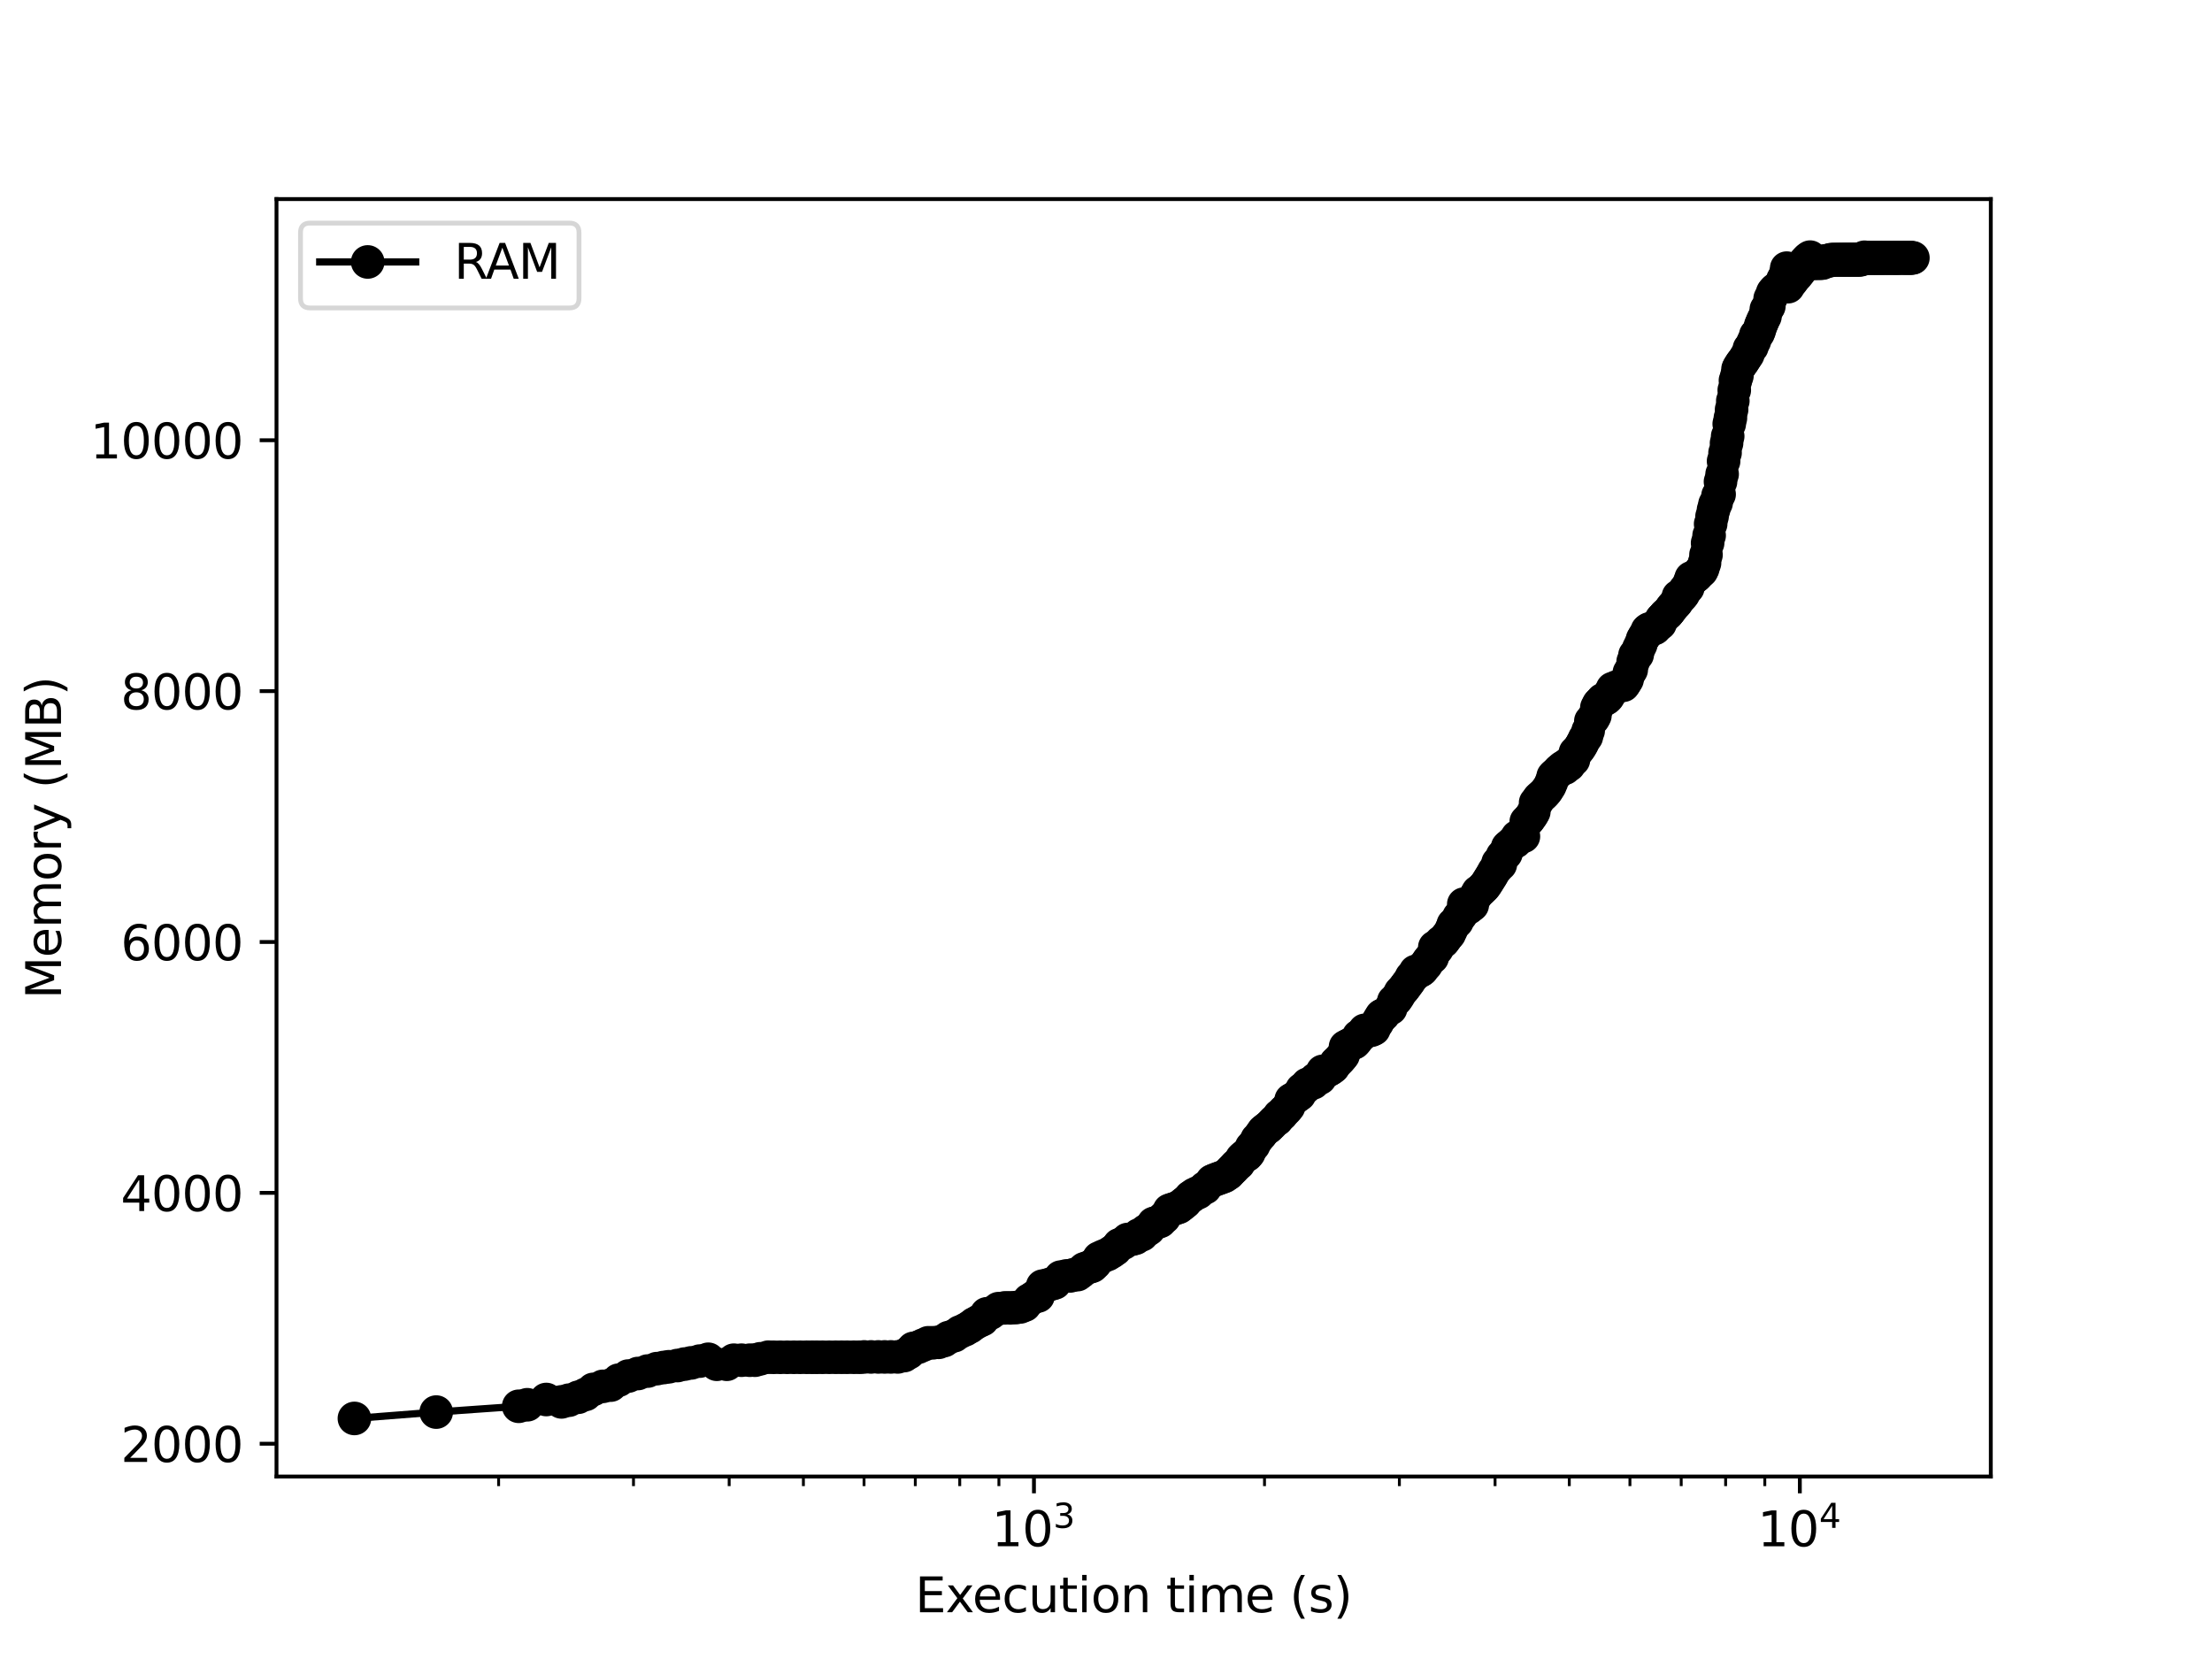 <?xml version="1.0" encoding="utf-8" standalone="no"?>
<!DOCTYPE svg PUBLIC "-//W3C//DTD SVG 1.1//EN"
  "http://www.w3.org/Graphics/SVG/1.1/DTD/svg11.dtd">
<svg xmlns:xlink="http://www.w3.org/1999/xlink" width="460.8pt" height="345.6pt" viewBox="0 0 460.8 345.6" xmlns="http://www.w3.org/2000/svg" version="1.1">
 <defs>
  <style type="text/css">*{stroke-linejoin: round; stroke-linecap: butt}</style>
 </defs>
 <g id="figure_1">
  <g id="patch_1">
   <path d="M 0 345.6 
L 460.8 345.6 
L 460.8 0 
L 0 0 
z
" style="fill: #ffffff"/>
  </g>
  <g id="axes_1">
   <g id="patch_2">
    <path d="M 57.6 307.584 
L 414.72 307.584 
L 414.72 41.472 
L 57.6 41.472 
z
" style="fill: #ffffff"/>
   </g>
   <g id="matplotlib.axis_1">
    <g id="xtick_1">
     <g id="line2d_1">
      <defs>
       <path id="m1679808149" d="M 0 0 
L 0 3.5 
" style="stroke: #000000; stroke-width: 0.8"/>
      </defs>
      <g>
       <use xlink:href="#m1679808149" x="215.391" y="307.584" style="stroke: #000000; stroke-width: 0.8"/>
      </g>
     </g>
     <g id="text_1">
      <!-- $\mathdefault{10^{3}}$ -->
      <g transform="translate(206.591 322.182)scale(0.1 -0.1)">
       <defs>
        <path id="DejaVuSans-31" d="M 794 531 
L 1825 531 
L 1825 4091 
L 703 3866 
L 703 4441 
L 1819 4666 
L 2450 4666 
L 2450 531 
L 3481 531 
L 3481 0 
L 794 0 
L 794 531 
z
" transform="scale(0.016)"/>
        <path id="DejaVuSans-30" d="M 2034 4250 
Q 1547 4250 1301 3770 
Q 1056 3291 1056 2328 
Q 1056 1369 1301 889 
Q 1547 409 2034 409 
Q 2525 409 2770 889 
Q 3016 1369 3016 2328 
Q 3016 3291 2770 3770 
Q 2525 4250 2034 4250 
z
M 2034 4750 
Q 2819 4750 3233 4129 
Q 3647 3509 3647 2328 
Q 3647 1150 3233 529 
Q 2819 -91 2034 -91 
Q 1250 -91 836 529 
Q 422 1150 422 2328 
Q 422 3509 836 4129 
Q 1250 4750 2034 4750 
z
" transform="scale(0.016)"/>
        <path id="DejaVuSans-33" d="M 2597 2516 
Q 3050 2419 3304 2112 
Q 3559 1806 3559 1356 
Q 3559 666 3084 287 
Q 2609 -91 1734 -91 
Q 1441 -91 1130 -33 
Q 819 25 488 141 
L 488 750 
Q 750 597 1062 519 
Q 1375 441 1716 441 
Q 2309 441 2620 675 
Q 2931 909 2931 1356 
Q 2931 1769 2642 2001 
Q 2353 2234 1838 2234 
L 1294 2234 
L 1294 2753 
L 1863 2753 
Q 2328 2753 2575 2939 
Q 2822 3125 2822 3475 
Q 2822 3834 2567 4026 
Q 2313 4219 1838 4219 
Q 1578 4219 1281 4162 
Q 984 4106 628 3988 
L 628 4550 
Q 988 4650 1302 4700 
Q 1616 4750 1894 4750 
Q 2613 4750 3031 4423 
Q 3450 4097 3450 3541 
Q 3450 3153 3228 2886 
Q 3006 2619 2597 2516 
z
" transform="scale(0.016)"/>
       </defs>
       <use xlink:href="#DejaVuSans-31" transform="translate(0 0.766)"/>
       <use xlink:href="#DejaVuSans-30" transform="translate(63.623 0.766)"/>
       <use xlink:href="#DejaVuSans-33" transform="translate(128.203 39.047)scale(0.7)"/>
      </g>
     </g>
    </g>
    <g id="xtick_2">
     <g id="line2d_2">
      <g>
       <use xlink:href="#m1679808149" x="374.94" y="307.584" style="stroke: #000000; stroke-width: 0.8"/>
      </g>
     </g>
     <g id="text_2">
      <!-- $\mathdefault{10^{4}}$ -->
      <g transform="translate(366.14 322.182)scale(0.1 -0.1)">
       <defs>
        <path id="DejaVuSans-34" d="M 2419 4116 
L 825 1625 
L 2419 1625 
L 2419 4116 
z
M 2253 4666 
L 3047 4666 
L 3047 1625 
L 3713 1625 
L 3713 1100 
L 3047 1100 
L 3047 0 
L 2419 0 
L 2419 1100 
L 313 1100 
L 313 1709 
L 2253 4666 
z
" transform="scale(0.016)"/>
       </defs>
       <use xlink:href="#DejaVuSans-31" transform="translate(0 0.684)"/>
       <use xlink:href="#DejaVuSans-30" transform="translate(63.623 0.684)"/>
       <use xlink:href="#DejaVuSans-34" transform="translate(128.203 38.966)scale(0.7)"/>
      </g>
     </g>
    </g>
    <g id="xtick_3">
     <g id="line2d_3">
      <defs>
       <path id="mf434643a05" d="M 0 0 
L 0 2 
" style="stroke: #000000; stroke-width: 0.6"/>
      </defs>
      <g>
       <use xlink:href="#mf434643a05" x="103.871" y="307.584" style="stroke: #000000; stroke-width: 0.6"/>
      </g>
     </g>
    </g>
    <g id="xtick_4">
     <g id="line2d_4">
      <g>
       <use xlink:href="#mf434643a05" x="131.967" y="307.584" style="stroke: #000000; stroke-width: 0.6"/>
      </g>
     </g>
    </g>
    <g id="xtick_5">
     <g id="line2d_5">
      <g>
       <use xlink:href="#mf434643a05" x="151.9" y="307.584" style="stroke: #000000; stroke-width: 0.6"/>
      </g>
     </g>
    </g>
    <g id="xtick_6">
     <g id="line2d_6">
      <g>
       <use xlink:href="#mf434643a05" x="167.362" y="307.584" style="stroke: #000000; stroke-width: 0.6"/>
      </g>
     </g>
    </g>
    <g id="xtick_7">
     <g id="line2d_7">
      <g>
       <use xlink:href="#mf434643a05" x="179.996" y="307.584" style="stroke: #000000; stroke-width: 0.6"/>
      </g>
     </g>
    </g>
    <g id="xtick_8">
     <g id="line2d_8">
      <g>
       <use xlink:href="#mf434643a05" x="190.677" y="307.584" style="stroke: #000000; stroke-width: 0.6"/>
      </g>
     </g>
    </g>
    <g id="xtick_9">
     <g id="line2d_9">
      <g>
       <use xlink:href="#mf434643a05" x="199.93" y="307.584" style="stroke: #000000; stroke-width: 0.6"/>
      </g>
     </g>
    </g>
    <g id="xtick_10">
     <g id="line2d_10">
      <g>
       <use xlink:href="#mf434643a05" x="208.091" y="307.584" style="stroke: #000000; stroke-width: 0.6"/>
      </g>
     </g>
    </g>
    <g id="xtick_11">
     <g id="line2d_11">
      <g>
       <use xlink:href="#mf434643a05" x="263.42" y="307.584" style="stroke: #000000; stroke-width: 0.6"/>
      </g>
     </g>
    </g>
    <g id="xtick_12">
     <g id="line2d_12">
      <g>
       <use xlink:href="#mf434643a05" x="291.516" y="307.584" style="stroke: #000000; stroke-width: 0.6"/>
      </g>
     </g>
    </g>
    <g id="xtick_13">
     <g id="line2d_13">
      <g>
       <use xlink:href="#mf434643a05" x="311.45" y="307.584" style="stroke: #000000; stroke-width: 0.6"/>
      </g>
     </g>
    </g>
    <g id="xtick_14">
     <g id="line2d_14">
      <g>
       <use xlink:href="#mf434643a05" x="326.911" y="307.584" style="stroke: #000000; stroke-width: 0.6"/>
      </g>
     </g>
    </g>
    <g id="xtick_15">
     <g id="line2d_15">
      <g>
       <use xlink:href="#mf434643a05" x="339.545" y="307.584" style="stroke: #000000; stroke-width: 0.6"/>
      </g>
     </g>
    </g>
    <g id="xtick_16">
     <g id="line2d_16">
      <g>
       <use xlink:href="#mf434643a05" x="350.226" y="307.584" style="stroke: #000000; stroke-width: 0.6"/>
      </g>
     </g>
    </g>
    <g id="xtick_17">
     <g id="line2d_17">
      <g>
       <use xlink:href="#mf434643a05" x="359.479" y="307.584" style="stroke: #000000; stroke-width: 0.6"/>
      </g>
     </g>
    </g>
    <g id="xtick_18">
     <g id="line2d_18">
      <g>
       <use xlink:href="#mf434643a05" x="367.64" y="307.584" style="stroke: #000000; stroke-width: 0.6"/>
      </g>
     </g>
    </g>
    <g id="text_3">
     <!-- Execution time (s) -->
     <g transform="translate(190.645 335.861)scale(0.1 -0.1)">
      <defs>
       <path id="DejaVuSans-45" d="M 628 4666 
L 3578 4666 
L 3578 4134 
L 1259 4134 
L 1259 2753 
L 3481 2753 
L 3481 2222 
L 1259 2222 
L 1259 531 
L 3634 531 
L 3634 0 
L 628 0 
L 628 4666 
z
" transform="scale(0.016)"/>
       <path id="DejaVuSans-78" d="M 3513 3500 
L 2247 1797 
L 3578 0 
L 2900 0 
L 1881 1375 
L 863 0 
L 184 0 
L 1544 1831 
L 300 3500 
L 978 3500 
L 1906 2253 
L 2834 3500 
L 3513 3500 
z
" transform="scale(0.016)"/>
       <path id="DejaVuSans-65" d="M 3597 1894 
L 3597 1613 
L 953 1613 
Q 991 1019 1311 708 
Q 1631 397 2203 397 
Q 2534 397 2845 478 
Q 3156 559 3463 722 
L 3463 178 
Q 3153 47 2828 -22 
Q 2503 -91 2169 -91 
Q 1331 -91 842 396 
Q 353 884 353 1716 
Q 353 2575 817 3079 
Q 1281 3584 2069 3584 
Q 2775 3584 3186 3129 
Q 3597 2675 3597 1894 
z
M 3022 2063 
Q 3016 2534 2758 2815 
Q 2500 3097 2075 3097 
Q 1594 3097 1305 2825 
Q 1016 2553 972 2059 
L 3022 2063 
z
" transform="scale(0.016)"/>
       <path id="DejaVuSans-63" d="M 3122 3366 
L 3122 2828 
Q 2878 2963 2633 3030 
Q 2388 3097 2138 3097 
Q 1578 3097 1268 2742 
Q 959 2388 959 1747 
Q 959 1106 1268 751 
Q 1578 397 2138 397 
Q 2388 397 2633 464 
Q 2878 531 3122 666 
L 3122 134 
Q 2881 22 2623 -34 
Q 2366 -91 2075 -91 
Q 1284 -91 818 406 
Q 353 903 353 1747 
Q 353 2603 823 3093 
Q 1294 3584 2113 3584 
Q 2378 3584 2631 3529 
Q 2884 3475 3122 3366 
z
" transform="scale(0.016)"/>
       <path id="DejaVuSans-75" d="M 544 1381 
L 544 3500 
L 1119 3500 
L 1119 1403 
Q 1119 906 1312 657 
Q 1506 409 1894 409 
Q 2359 409 2629 706 
Q 2900 1003 2900 1516 
L 2900 3500 
L 3475 3500 
L 3475 0 
L 2900 0 
L 2900 538 
Q 2691 219 2414 64 
Q 2138 -91 1772 -91 
Q 1169 -91 856 284 
Q 544 659 544 1381 
z
M 1991 3584 
L 1991 3584 
z
" transform="scale(0.016)"/>
       <path id="DejaVuSans-74" d="M 1172 4494 
L 1172 3500 
L 2356 3500 
L 2356 3053 
L 1172 3053 
L 1172 1153 
Q 1172 725 1289 603 
Q 1406 481 1766 481 
L 2356 481 
L 2356 0 
L 1766 0 
Q 1100 0 847 248 
Q 594 497 594 1153 
L 594 3053 
L 172 3053 
L 172 3500 
L 594 3500 
L 594 4494 
L 1172 4494 
z
" transform="scale(0.016)"/>
       <path id="DejaVuSans-69" d="M 603 3500 
L 1178 3500 
L 1178 0 
L 603 0 
L 603 3500 
z
M 603 4863 
L 1178 4863 
L 1178 4134 
L 603 4134 
L 603 4863 
z
" transform="scale(0.016)"/>
       <path id="DejaVuSans-6f" d="M 1959 3097 
Q 1497 3097 1228 2736 
Q 959 2375 959 1747 
Q 959 1119 1226 758 
Q 1494 397 1959 397 
Q 2419 397 2687 759 
Q 2956 1122 2956 1747 
Q 2956 2369 2687 2733 
Q 2419 3097 1959 3097 
z
M 1959 3584 
Q 2709 3584 3137 3096 
Q 3566 2609 3566 1747 
Q 3566 888 3137 398 
Q 2709 -91 1959 -91 
Q 1206 -91 779 398 
Q 353 888 353 1747 
Q 353 2609 779 3096 
Q 1206 3584 1959 3584 
z
" transform="scale(0.016)"/>
       <path id="DejaVuSans-6e" d="M 3513 2113 
L 3513 0 
L 2938 0 
L 2938 2094 
Q 2938 2591 2744 2837 
Q 2550 3084 2163 3084 
Q 1697 3084 1428 2787 
Q 1159 2491 1159 1978 
L 1159 0 
L 581 0 
L 581 3500 
L 1159 3500 
L 1159 2956 
Q 1366 3272 1645 3428 
Q 1925 3584 2291 3584 
Q 2894 3584 3203 3211 
Q 3513 2838 3513 2113 
z
" transform="scale(0.016)"/>
       <path id="DejaVuSans-20" transform="scale(0.016)"/>
       <path id="DejaVuSans-6d" d="M 3328 2828 
Q 3544 3216 3844 3400 
Q 4144 3584 4550 3584 
Q 5097 3584 5394 3201 
Q 5691 2819 5691 2113 
L 5691 0 
L 5113 0 
L 5113 2094 
Q 5113 2597 4934 2840 
Q 4756 3084 4391 3084 
Q 3944 3084 3684 2787 
Q 3425 2491 3425 1978 
L 3425 0 
L 2847 0 
L 2847 2094 
Q 2847 2600 2669 2842 
Q 2491 3084 2119 3084 
Q 1678 3084 1418 2786 
Q 1159 2488 1159 1978 
L 1159 0 
L 581 0 
L 581 3500 
L 1159 3500 
L 1159 2956 
Q 1356 3278 1631 3431 
Q 1906 3584 2284 3584 
Q 2666 3584 2933 3390 
Q 3200 3197 3328 2828 
z
" transform="scale(0.016)"/>
       <path id="DejaVuSans-28" d="M 1984 4856 
Q 1566 4138 1362 3434 
Q 1159 2731 1159 2009 
Q 1159 1288 1364 580 
Q 1569 -128 1984 -844 
L 1484 -844 
Q 1016 -109 783 600 
Q 550 1309 550 2009 
Q 550 2706 781 3412 
Q 1013 4119 1484 4856 
L 1984 4856 
z
" transform="scale(0.016)"/>
       <path id="DejaVuSans-73" d="M 2834 3397 
L 2834 2853 
Q 2591 2978 2328 3040 
Q 2066 3103 1784 3103 
Q 1356 3103 1142 2972 
Q 928 2841 928 2578 
Q 928 2378 1081 2264 
Q 1234 2150 1697 2047 
L 1894 2003 
Q 2506 1872 2764 1633 
Q 3022 1394 3022 966 
Q 3022 478 2636 193 
Q 2250 -91 1575 -91 
Q 1294 -91 989 -36 
Q 684 19 347 128 
L 347 722 
Q 666 556 975 473 
Q 1284 391 1588 391 
Q 1994 391 2212 530 
Q 2431 669 2431 922 
Q 2431 1156 2273 1281 
Q 2116 1406 1581 1522 
L 1381 1569 
Q 847 1681 609 1914 
Q 372 2147 372 2553 
Q 372 3047 722 3315 
Q 1072 3584 1716 3584 
Q 2034 3584 2315 3537 
Q 2597 3491 2834 3397 
z
" transform="scale(0.016)"/>
       <path id="DejaVuSans-29" d="M 513 4856 
L 1013 4856 
Q 1481 4119 1714 3412 
Q 1947 2706 1947 2009 
Q 1947 1309 1714 600 
Q 1481 -109 1013 -844 
L 513 -844 
Q 928 -128 1133 580 
Q 1338 1288 1338 2009 
Q 1338 2731 1133 3434 
Q 928 4138 513 4856 
z
" transform="scale(0.016)"/>
      </defs>
      <use xlink:href="#DejaVuSans-45"/>
      <use xlink:href="#DejaVuSans-78" x="63.184"/>
      <use xlink:href="#DejaVuSans-65" x="119.238"/>
      <use xlink:href="#DejaVuSans-63" x="180.762"/>
      <use xlink:href="#DejaVuSans-75" x="235.742"/>
      <use xlink:href="#DejaVuSans-74" x="299.121"/>
      <use xlink:href="#DejaVuSans-69" x="338.33"/>
      <use xlink:href="#DejaVuSans-6f" x="366.113"/>
      <use xlink:href="#DejaVuSans-6e" x="427.295"/>
      <use xlink:href="#DejaVuSans-20" x="490.674"/>
      <use xlink:href="#DejaVuSans-74" x="522.461"/>
      <use xlink:href="#DejaVuSans-69" x="561.67"/>
      <use xlink:href="#DejaVuSans-6d" x="589.453"/>
      <use xlink:href="#DejaVuSans-65" x="686.865"/>
      <use xlink:href="#DejaVuSans-20" x="748.389"/>
      <use xlink:href="#DejaVuSans-28" x="780.176"/>
      <use xlink:href="#DejaVuSans-73" x="819.189"/>
      <use xlink:href="#DejaVuSans-29" x="871.289"/>
     </g>
    </g>
   </g>
   <g id="matplotlib.axis_2">
    <g id="ytick_1">
     <g id="line2d_19">
      <defs>
       <path id="m4035bf5e38" d="M 0 0 
L -3.5 0 
" style="stroke: #000000; stroke-width: 0.8"/>
      </defs>
      <g>
       <use xlink:href="#m4035bf5e38" x="57.6" y="300.752" style="stroke: #000000; stroke-width: 0.8"/>
      </g>
     </g>
     <g id="text_4">
      <!-- 2000 -->
      <g transform="translate(25.15 304.551)scale(0.1 -0.1)">
       <defs>
        <path id="DejaVuSans-32" d="M 1228 531 
L 3431 531 
L 3431 0 
L 469 0 
L 469 531 
Q 828 903 1448 1529 
Q 2069 2156 2228 2338 
Q 2531 2678 2651 2914 
Q 2772 3150 2772 3378 
Q 2772 3750 2511 3984 
Q 2250 4219 1831 4219 
Q 1534 4219 1204 4116 
Q 875 4013 500 3803 
L 500 4441 
Q 881 4594 1212 4672 
Q 1544 4750 1819 4750 
Q 2544 4750 2975 4387 
Q 3406 4025 3406 3419 
Q 3406 3131 3298 2873 
Q 3191 2616 2906 2266 
Q 2828 2175 2409 1742 
Q 1991 1309 1228 531 
z
" transform="scale(0.016)"/>
       </defs>
       <use xlink:href="#DejaVuSans-32"/>
       <use xlink:href="#DejaVuSans-30" x="63.623"/>
       <use xlink:href="#DejaVuSans-30" x="127.246"/>
       <use xlink:href="#DejaVuSans-30" x="190.869"/>
      </g>
     </g>
    </g>
    <g id="ytick_2">
     <g id="line2d_20">
      <g>
       <use xlink:href="#m4035bf5e38" x="57.6" y="248.491" style="stroke: #000000; stroke-width: 0.8"/>
      </g>
     </g>
     <g id="text_5">
      <!-- 4000 -->
      <g transform="translate(25.15 252.29)scale(0.1 -0.1)">
       <use xlink:href="#DejaVuSans-34"/>
       <use xlink:href="#DejaVuSans-30" x="63.623"/>
       <use xlink:href="#DejaVuSans-30" x="127.246"/>
       <use xlink:href="#DejaVuSans-30" x="190.869"/>
      </g>
     </g>
    </g>
    <g id="ytick_3">
     <g id="line2d_21">
      <g>
       <use xlink:href="#m4035bf5e38" x="57.6" y="196.23" style="stroke: #000000; stroke-width: 0.8"/>
      </g>
     </g>
     <g id="text_6">
      <!-- 6000 -->
      <g transform="translate(25.15 200.029)scale(0.1 -0.1)">
       <defs>
        <path id="DejaVuSans-36" d="M 2113 2584 
Q 1688 2584 1439 2293 
Q 1191 2003 1191 1497 
Q 1191 994 1439 701 
Q 1688 409 2113 409 
Q 2538 409 2786 701 
Q 3034 994 3034 1497 
Q 3034 2003 2786 2293 
Q 2538 2584 2113 2584 
z
M 3366 4563 
L 3366 3988 
Q 3128 4100 2886 4159 
Q 2644 4219 2406 4219 
Q 1781 4219 1451 3797 
Q 1122 3375 1075 2522 
Q 1259 2794 1537 2939 
Q 1816 3084 2150 3084 
Q 2853 3084 3261 2657 
Q 3669 2231 3669 1497 
Q 3669 778 3244 343 
Q 2819 -91 2113 -91 
Q 1303 -91 875 529 
Q 447 1150 447 2328 
Q 447 3434 972 4092 
Q 1497 4750 2381 4750 
Q 2619 4750 2861 4703 
Q 3103 4656 3366 4563 
z
" transform="scale(0.016)"/>
       </defs>
       <use xlink:href="#DejaVuSans-36"/>
       <use xlink:href="#DejaVuSans-30" x="63.623"/>
       <use xlink:href="#DejaVuSans-30" x="127.246"/>
       <use xlink:href="#DejaVuSans-30" x="190.869"/>
      </g>
     </g>
    </g>
    <g id="ytick_4">
     <g id="line2d_22">
      <g>
       <use xlink:href="#m4035bf5e38" x="57.6" y="143.968" style="stroke: #000000; stroke-width: 0.8"/>
      </g>
     </g>
     <g id="text_7">
      <!-- 8000 -->
      <g transform="translate(25.15 147.768)scale(0.1 -0.1)">
       <defs>
        <path id="DejaVuSans-38" d="M 2034 2216 
Q 1584 2216 1326 1975 
Q 1069 1734 1069 1313 
Q 1069 891 1326 650 
Q 1584 409 2034 409 
Q 2484 409 2743 651 
Q 3003 894 3003 1313 
Q 3003 1734 2745 1975 
Q 2488 2216 2034 2216 
z
M 1403 2484 
Q 997 2584 770 2862 
Q 544 3141 544 3541 
Q 544 4100 942 4425 
Q 1341 4750 2034 4750 
Q 2731 4750 3128 4425 
Q 3525 4100 3525 3541 
Q 3525 3141 3298 2862 
Q 3072 2584 2669 2484 
Q 3125 2378 3379 2068 
Q 3634 1759 3634 1313 
Q 3634 634 3220 271 
Q 2806 -91 2034 -91 
Q 1263 -91 848 271 
Q 434 634 434 1313 
Q 434 1759 690 2068 
Q 947 2378 1403 2484 
z
M 1172 3481 
Q 1172 3119 1398 2916 
Q 1625 2713 2034 2713 
Q 2441 2713 2670 2916 
Q 2900 3119 2900 3481 
Q 2900 3844 2670 4047 
Q 2441 4250 2034 4250 
Q 1625 4250 1398 4047 
Q 1172 3844 1172 3481 
z
" transform="scale(0.016)"/>
       </defs>
       <use xlink:href="#DejaVuSans-38"/>
       <use xlink:href="#DejaVuSans-30" x="63.623"/>
       <use xlink:href="#DejaVuSans-30" x="127.246"/>
       <use xlink:href="#DejaVuSans-30" x="190.869"/>
      </g>
     </g>
    </g>
    <g id="ytick_5">
     <g id="line2d_23">
      <g>
       <use xlink:href="#m4035bf5e38" x="57.6" y="91.707" style="stroke: #000000; stroke-width: 0.8"/>
      </g>
     </g>
     <g id="text_8">
      <!-- 10000 -->
      <g transform="translate(18.788 95.506)scale(0.1 -0.1)">
       <use xlink:href="#DejaVuSans-31"/>
       <use xlink:href="#DejaVuSans-30" x="63.623"/>
       <use xlink:href="#DejaVuSans-30" x="127.246"/>
       <use xlink:href="#DejaVuSans-30" x="190.869"/>
       <use xlink:href="#DejaVuSans-30" x="254.492"/>
      </g>
     </g>
    </g>
    <g id="text_9">
     <!-- Memory (MB) -->
     <g transform="translate(12.708 208.098)rotate(-90)scale(0.1 -0.1)">
      <defs>
       <path id="DejaVuSans-4d" d="M 628 4666 
L 1569 4666 
L 2759 1491 
L 3956 4666 
L 4897 4666 
L 4897 0 
L 4281 0 
L 4281 4097 
L 3078 897 
L 2444 897 
L 1241 4097 
L 1241 0 
L 628 0 
L 628 4666 
z
" transform="scale(0.016)"/>
       <path id="DejaVuSans-72" d="M 2631 2963 
Q 2534 3019 2420 3045 
Q 2306 3072 2169 3072 
Q 1681 3072 1420 2755 
Q 1159 2438 1159 1844 
L 1159 0 
L 581 0 
L 581 3500 
L 1159 3500 
L 1159 2956 
Q 1341 3275 1631 3429 
Q 1922 3584 2338 3584 
Q 2397 3584 2469 3576 
Q 2541 3569 2628 3553 
L 2631 2963 
z
" transform="scale(0.016)"/>
       <path id="DejaVuSans-79" d="M 2059 -325 
Q 1816 -950 1584 -1140 
Q 1353 -1331 966 -1331 
L 506 -1331 
L 506 -850 
L 844 -850 
Q 1081 -850 1212 -737 
Q 1344 -625 1503 -206 
L 1606 56 
L 191 3500 
L 800 3500 
L 1894 763 
L 2988 3500 
L 3597 3500 
L 2059 -325 
z
" transform="scale(0.016)"/>
       <path id="DejaVuSans-42" d="M 1259 2228 
L 1259 519 
L 2272 519 
Q 2781 519 3026 730 
Q 3272 941 3272 1375 
Q 3272 1813 3026 2020 
Q 2781 2228 2272 2228 
L 1259 2228 
z
M 1259 4147 
L 1259 2741 
L 2194 2741 
Q 2656 2741 2882 2914 
Q 3109 3088 3109 3444 
Q 3109 3797 2882 3972 
Q 2656 4147 2194 4147 
L 1259 4147 
z
M 628 4666 
L 2241 4666 
Q 2963 4666 3353 4366 
Q 3744 4066 3744 3513 
Q 3744 3084 3544 2831 
Q 3344 2578 2956 2516 
Q 3422 2416 3680 2098 
Q 3938 1781 3938 1306 
Q 3938 681 3513 340 
Q 3088 0 2303 0 
L 628 0 
L 628 4666 
z
" transform="scale(0.016)"/>
      </defs>
      <use xlink:href="#DejaVuSans-4d"/>
      <use xlink:href="#DejaVuSans-65" x="86.279"/>
      <use xlink:href="#DejaVuSans-6d" x="147.803"/>
      <use xlink:href="#DejaVuSans-6f" x="245.215"/>
      <use xlink:href="#DejaVuSans-72" x="306.396"/>
      <use xlink:href="#DejaVuSans-79" x="347.51"/>
      <use xlink:href="#DejaVuSans-20" x="406.689"/>
      <use xlink:href="#DejaVuSans-28" x="438.477"/>
      <use xlink:href="#DejaVuSans-4d" x="477.49"/>
      <use xlink:href="#DejaVuSans-42" x="563.77"/>
      <use xlink:href="#DejaVuSans-29" x="632.373"/>
     </g>
    </g>
   </g>
   <g id="line2d_24">
    <path d="M 73.833 295.488 
L 90.873 294.163 
L 108.058 292.955 
L 109.839 292.639 
L 113.799 291.543 
L 116.968 292.04 
L 118.51 291.686 
L 121.97 290.482 
L 123.601 289.437 
L 125.584 288.804 
L 127.216 288.544 
L 128.879 287.518 
L 130.885 286.66 
L 136.826 285.116 
L 145.763 283.544 
L 147.542 283.16 
L 149.325 284.201 
L 151.409 284.201 
L 152.878 283.356 
L 157.267 283.356 
L 160.057 282.729 
L 166.685 282.748 
L 187 282.67 
L 188.327 282.397 
L 189.334 281.782 
L 190.27 280.893 
L 191.277 280.651 
L 193.386 279.728 
L 195.529 279.632 
L 196.675 279.262 
L 197.61 278.646 
L 198.789 278.245 
L 199.973 277.485 
L 201.043 277.011 
L 202.036 276.44 
L 202.963 275.765 
L 204.656 274.898 
L 205.55 273.7 
L 206.327 273.556 
L 208.029 272.614 
L 209.374 272.454 
L 211.602 272.397 
L 212.541 272.256 
L 213.45 271.892 
L 214.411 270.832 
L 215.435 270.179 
L 216.244 269.981 
L 217.2 267.917 
L 219.064 267.45 
L 219.74 267.246 
L 220.962 266.047 
L 222.176 265.801 
L 222.94 265.794 
L 223.703 265.536 
L 224.443 265.529 
L 225.906 264.313 
L 227.515 263.775 
L 228.164 263.154 
L 228.961 262.097 
L 231.564 260.819 
L 232.355 260.26 
L 233.159 259.323 
L 234.024 258.966 
L 234.922 258.21 
L 235.834 258.135 
L 236.548 257.948 
L 237.247 257.284 
L 237.879 257.227 
L 238.66 256.437 
L 239.316 256.032 
L 240.317 254.876 
L 241.68 254.429 
L 242.52 253.627 
L 243.626 252.134 
L 245.568 251.501 
L 246.936 250.418 
L 248.023 249.359 
L 248.827 248.802 
L 249.633 248.423 
L 251.05 247.439 
L 252.515 246.027 
L 255.884 244.502 
L 257.479 242.801 
L 258.029 242.372 
L 258.695 241.344 
L 259.243 240.831 
L 259.738 240.649 
L 260.159 240.16 
L 260.712 239.008 
L 261.156 238.551 
L 261.866 237.321 
L 263.74 235.171 
L 264.25 234.812 
L 266.041 233.186 
L 266.507 232.412 
L 266.985 232.176 
L 267.474 231.523 
L 267.948 231.108 
L 268.44 230.507 
L 268.978 229.118 
L 270.047 228.469 
L 270.7 228.004 
L 271.221 226.953 
L 271.868 226.578 
L 272.378 225.882 
L 273.585 225.56 
L 274.032 224.829 
L 274.958 224.591 
L 275.536 223.183 
L 276.089 223.172 
L 276.611 223.023 
L 277.744 222.264 
L 278.286 221.434 
L 279.302 220.414 
L 279.798 219.801 
L 280.301 218.068 
L 282.145 217.208 
L 282.572 216.726 
L 283.045 215.846 
L 283.499 215.682 
L 284.29 214.641 
L 285.646 214.623 
L 286.201 214.362 
L 287.789 211.599 
L 288.207 211.393 
L 289.701 210.063 
L 290.345 208.582 
L 290.871 208.175 
L 293.105 205.044 
L 293.572 204.43 
L 294.038 203.552 
L 294.48 203.243 
L 294.891 202.376 
L 295.826 202.277 
L 296.246 201.988 
L 296.737 201.26 
L 297.088 200.965 
L 297.521 200.207 
L 297.974 199.646 
L 298.36 199.439 
L 298.901 197.317 
L 299.354 197.676 
L 300.193 196.256 
L 300.665 196.129 
L 301.924 194.51 
L 302.74 192.59 
L 303.504 191.983 
L 303.925 190.993 
L 304.325 190.657 
L 304.935 188.351 
L 305.515 189.234 
L 305.916 189.133 
L 306.701 188.51 
L 307.484 186.549 
L 307.908 185.803 
L 308.401 185.515 
L 309.645 184.124 
L 311.673 180.955 
L 312.077 179.73 
L 312.546 180.055 
L 312.991 178.312 
L 313.347 178.119 
L 313.711 177.794 
L 314.073 176.478 
L 315.316 175.366 
L 315.708 175.33 
L 316.095 174.314 
L 317.354 174.229 
L 317.952 171.155 
L 318.367 170.835 
L 319.158 169.734 
L 319.522 169.088 
L 319.899 167.226 
L 320.204 167.036 
L 320.542 166.36 
L 322.093 164.87 
L 322.855 163.704 
L 323.21 162.877 
L 323.557 161.736 
L 324.832 160.466 
L 325.206 160.292 
L 325.547 159.869 
L 325.966 160.035 
L 326.333 159.368 
L 326.843 159.362 
L 327.22 158.672 
L 327.782 158.276 
L 328.187 156.773 
L 328.554 156.453 
L 329.374 155.314 
L 330.467 153.454 
L 331.406 150.218 
L 331.895 149.704 
L 332.246 149.054 
L 332.659 147.399 
L 333.044 146.654 
L 333.848 145.785 
L 334.219 145.718 
L 334.636 145.496 
L 335.002 145.12 
L 335.93 143.456 
L 336.375 143.388 
L 336.858 143.086 
L 338.169 142.752 
L 338.953 141.537 
L 339.428 140.129 
L 339.813 139.52 
L 340.596 136.484 
L 341.059 136.362 
L 341.396 135.064 
L 341.789 134.272 
L 342.174 133.178 
L 343.174 131.327 
L 343.569 131.032 
L 344.481 130.991 
L 344.781 130.845 
L 345.139 130.264 
L 345.817 129.904 
L 346.092 129.003 
L 346.745 128.325 
L 347.028 127.99 
L 347.289 127.881 
L 349.312 125.462 
L 349.649 124.239 
L 350.042 124.461 
L 350.709 123.693 
L 351.065 122.803 
L 351.6 122.426 
L 352.302 120.41 
L 353.181 120.14 
L 354.452 118.936 
L 354.741 118.338 
L 355.085 117.276 
L 356.041 111.551 
L 356.649 107.597 
L 357.259 105.043 
L 357.497 104.761 
L 357.894 103.253 
L 358.121 102.974 
L 358.412 100.349 
L 358.748 98.775 
L 359.36 94.326 
L 361.28 81.285 
L 361.528 79.268 
L 361.834 78.261 
L 362.065 76.891 
L 362.775 75.682 
L 363.004 75.486 
L 364.111 73.801 
L 364.435 72.617 
L 364.953 72.233 
L 365.226 71.25 
L 365.481 71.01 
L 365.759 69.848 
L 366.256 69.409 
L 367.678 65.898 
L 367.961 64.443 
L 368.486 63.771 
L 368.756 62.211 
L 369.007 61.848 
L 369.279 60.975 
L 369.875 60.281 
L 370.131 60.281 
L 370.416 59.904 
L 370.691 59.904 
L 371.004 59.652 
L 371.396 58.311 
L 371.648 58.043 
L 371.945 57.174 
L 372.209 55.86 
L 372.476 59.725 
L 372.742 58.2 
L 372.99 58.196 
L 373.254 58.627 
L 373.502 57.874 
L 373.76 57.942 
L 374.025 57.517 
L 374.339 57.302 
L 374.62 56.11 
L 374.897 56.598 
L 375.18 55.943 
L 375.466 55.595 
L 375.729 55.594 
L 376.006 54.552 
L 376.29 54.482 
L 376.601 53.919 
L 376.819 53.919 
L 377.08 53.568 
L 377.451 54.775 
L 378.68 54.8 
L 379.689 54.795 
L 380.265 54.354 
L 381.041 54.348 
L 381.305 54.12 
L 387.685 54.099 
L 387.913 53.848 
L 388.193 53.844 
L 388.416 53.592 
L 388.621 53.729 
L 398.487 53.716 
L 398.487 53.716 
" clip-path="url(#p5c25073f5d)" style="fill: none; stroke: #000000; stroke-width: 1.5; stroke-linecap: square"/>
    <defs>
     <path id="m015b084ef2" d="M 0 3 
C 0.796 3 1.559 2.684 2.121 2.121 
C 2.684 1.559 3 0.796 3 0 
C 3 -0.796 2.684 -1.559 2.121 -2.121 
C 1.559 -2.684 0.796 -3 0 -3 
C -0.796 -3 -1.559 -2.684 -2.121 -2.121 
C -2.684 -1.559 -3 -0.796 -3 0 
C -3 0.796 -2.684 1.559 -2.121 2.121 
C -1.559 2.684 -0.796 3 0 3 
z
" style="stroke: #000000"/>
    </defs>
    <g clip-path="url(#p5c25073f5d)">
     <use xlink:href="#m015b084ef2" x="73.833" y="295.488" style="stroke: #000000"/>
     <use xlink:href="#m015b084ef2" x="90.873" y="294.163" style="stroke: #000000"/>
     <use xlink:href="#m015b084ef2" x="108.058" y="292.955" style="stroke: #000000"/>
     <use xlink:href="#m015b084ef2" x="109.839" y="292.639" style="stroke: #000000"/>
     <use xlink:href="#m015b084ef2" x="113.799" y="291.543" style="stroke: #000000"/>
     <use xlink:href="#m015b084ef2" x="116.968" y="292.04" style="stroke: #000000"/>
     <use xlink:href="#m015b084ef2" x="118.51" y="291.686" style="stroke: #000000"/>
     <use xlink:href="#m015b084ef2" x="120.447" y="291.076" style="stroke: #000000"/>
     <use xlink:href="#m015b084ef2" x="121.97" y="290.482" style="stroke: #000000"/>
     <use xlink:href="#m015b084ef2" x="123.601" y="289.437" style="stroke: #000000"/>
     <use xlink:href="#m015b084ef2" x="125.584" y="288.804" style="stroke: #000000"/>
     <use xlink:href="#m015b084ef2" x="127.216" y="288.544" style="stroke: #000000"/>
     <use xlink:href="#m015b084ef2" x="128.879" y="287.518" style="stroke: #000000"/>
     <use xlink:href="#m015b084ef2" x="130.885" y="286.66" style="stroke: #000000"/>
     <use xlink:href="#m015b084ef2" x="132.897" y="286.129" style="stroke: #000000"/>
     <use xlink:href="#m015b084ef2" x="134.913" y="285.618" style="stroke: #000000"/>
     <use xlink:href="#m015b084ef2" x="136.826" y="285.116" style="stroke: #000000"/>
     <use xlink:href="#m015b084ef2" x="138.237" y="284.882" style="stroke: #000000"/>
     <use xlink:href="#m015b084ef2" x="139.343" y="284.722" style="stroke: #000000"/>
     <use xlink:href="#m015b084ef2" x="141.121" y="284.467" style="stroke: #000000"/>
     <use xlink:href="#m015b084ef2" x="142.602" y="284.162" style="stroke: #000000"/>
     <use xlink:href="#m015b084ef2" x="143.982" y="283.915" style="stroke: #000000"/>
     <use xlink:href="#m015b084ef2" x="145.763" y="283.544" style="stroke: #000000"/>
     <use xlink:href="#m015b084ef2" x="147.542" y="283.16" style="stroke: #000000"/>
     <use xlink:href="#m015b084ef2" x="149.325" y="284.201" style="stroke: #000000"/>
     <use xlink:href="#m015b084ef2" x="151.409" y="284.201" style="stroke: #000000"/>
     <use xlink:href="#m015b084ef2" x="152.878" y="283.356" style="stroke: #000000"/>
     <use xlink:href="#m015b084ef2" x="154.465" y="283.356" style="stroke: #000000"/>
     <use xlink:href="#m015b084ef2" x="156.198" y="283.356" style="stroke: #000000"/>
     <use xlink:href="#m015b084ef2" x="157.267" y="283.356" style="stroke: #000000"/>
     <use xlink:href="#m015b084ef2" x="158.381" y="283.061" style="stroke: #000000"/>
     <use xlink:href="#m015b084ef2" x="160.057" y="282.729" style="stroke: #000000"/>
     <use xlink:href="#m015b084ef2" x="161.189" y="282.749" style="stroke: #000000"/>
     <use xlink:href="#m015b084ef2" x="162.557" y="282.749" style="stroke: #000000"/>
     <use xlink:href="#m015b084ef2" x="163.977" y="282.749" style="stroke: #000000"/>
     <use xlink:href="#m015b084ef2" x="165.368" y="282.748" style="stroke: #000000"/>
     <use xlink:href="#m015b084ef2" x="166.685" y="282.748" style="stroke: #000000"/>
     <use xlink:href="#m015b084ef2" x="168.02" y="282.745" style="stroke: #000000"/>
     <use xlink:href="#m015b084ef2" x="169.164" y="282.745" style="stroke: #000000"/>
     <use xlink:href="#m015b084ef2" x="170.185" y="282.745" style="stroke: #000000"/>
     <use xlink:href="#m015b084ef2" x="171.38" y="282.745" style="stroke: #000000"/>
     <use xlink:href="#m015b084ef2" x="172.736" y="282.744" style="stroke: #000000"/>
     <use xlink:href="#m015b084ef2" x="174.073" y="282.743" style="stroke: #000000"/>
     <use xlink:href="#m015b084ef2" x="175.302" y="282.742" style="stroke: #000000"/>
     <use xlink:href="#m015b084ef2" x="176.477" y="282.742" style="stroke: #000000"/>
     <use xlink:href="#m015b084ef2" x="177.848" y="282.741" style="stroke: #000000"/>
     <use xlink:href="#m015b084ef2" x="179.062" y="282.741" style="stroke: #000000"/>
     <use xlink:href="#m015b084ef2" x="180.028" y="282.674" style="stroke: #000000"/>
     <use xlink:href="#m015b084ef2" x="181.456" y="282.674" style="stroke: #000000"/>
     <use xlink:href="#m015b084ef2" x="182.968" y="282.673" style="stroke: #000000"/>
     <use xlink:href="#m015b084ef2" x="184.292" y="282.672" style="stroke: #000000"/>
     <use xlink:href="#m015b084ef2" x="185.582" y="282.671" style="stroke: #000000"/>
     <use xlink:href="#m015b084ef2" x="187" y="282.67" style="stroke: #000000"/>
     <use xlink:href="#m015b084ef2" x="188.327" y="282.397" style="stroke: #000000"/>
     <use xlink:href="#m015b084ef2" x="189.334" y="281.782" style="stroke: #000000"/>
     <use xlink:href="#m015b084ef2" x="190.27" y="280.893" style="stroke: #000000"/>
     <use xlink:href="#m015b084ef2" x="191.277" y="280.651" style="stroke: #000000"/>
     <use xlink:href="#m015b084ef2" x="192.287" y="280.213" style="stroke: #000000"/>
     <use xlink:href="#m015b084ef2" x="193.386" y="279.728" style="stroke: #000000"/>
     <use xlink:href="#m015b084ef2" x="194.335" y="279.727" style="stroke: #000000"/>
     <use xlink:href="#m015b084ef2" x="195.529" y="279.632" style="stroke: #000000"/>
     <use xlink:href="#m015b084ef2" x="196.675" y="279.262" style="stroke: #000000"/>
     <use xlink:href="#m015b084ef2" x="197.61" y="278.646" style="stroke: #000000"/>
     <use xlink:href="#m015b084ef2" x="198.789" y="278.245" style="stroke: #000000"/>
     <use xlink:href="#m015b084ef2" x="199.973" y="277.485" style="stroke: #000000"/>
     <use xlink:href="#m015b084ef2" x="201.043" y="277.011" style="stroke: #000000"/>
     <use xlink:href="#m015b084ef2" x="202.036" y="276.44" style="stroke: #000000"/>
     <use xlink:href="#m015b084ef2" x="202.963" y="275.765" style="stroke: #000000"/>
     <use xlink:href="#m015b084ef2" x="203.917" y="275.241" style="stroke: #000000"/>
     <use xlink:href="#m015b084ef2" x="204.656" y="274.898" style="stroke: #000000"/>
     <use xlink:href="#m015b084ef2" x="205.55" y="273.7" style="stroke: #000000"/>
     <use xlink:href="#m015b084ef2" x="206.327" y="273.556" style="stroke: #000000"/>
     <use xlink:href="#m015b084ef2" x="208.029" y="272.614" style="stroke: #000000"/>
     <use xlink:href="#m015b084ef2" x="209.374" y="272.454" style="stroke: #000000"/>
     <use xlink:href="#m015b084ef2" x="210.451" y="272.453" style="stroke: #000000"/>
     <use xlink:href="#m015b084ef2" x="211.602" y="272.397" style="stroke: #000000"/>
     <use xlink:href="#m015b084ef2" x="212.541" y="272.256" style="stroke: #000000"/>
     <use xlink:href="#m015b084ef2" x="213.45" y="271.892" style="stroke: #000000"/>
     <use xlink:href="#m015b084ef2" x="214.411" y="270.832" style="stroke: #000000"/>
     <use xlink:href="#m015b084ef2" x="215.435" y="270.179" style="stroke: #000000"/>
     <use xlink:href="#m015b084ef2" x="216.244" y="269.981" style="stroke: #000000"/>
     <use xlink:href="#m015b084ef2" x="217.2" y="267.917" style="stroke: #000000"/>
     <use xlink:href="#m015b084ef2" x="218.26" y="267.693" style="stroke: #000000"/>
     <use xlink:href="#m015b084ef2" x="219.064" y="267.45" style="stroke: #000000"/>
     <use xlink:href="#m015b084ef2" x="219.74" y="267.246" style="stroke: #000000"/>
     <use xlink:href="#m015b084ef2" x="220.962" y="266.047" style="stroke: #000000"/>
     <use xlink:href="#m015b084ef2" x="222.176" y="265.801" style="stroke: #000000"/>
     <use xlink:href="#m015b084ef2" x="222.94" y="265.794" style="stroke: #000000"/>
     <use xlink:href="#m015b084ef2" x="223.703" y="265.536" style="stroke: #000000"/>
     <use xlink:href="#m015b084ef2" x="224.443" y="265.529" style="stroke: #000000"/>
     <use xlink:href="#m015b084ef2" x="225.173" y="264.987" style="stroke: #000000"/>
     <use xlink:href="#m015b084ef2" x="225.906" y="264.313" style="stroke: #000000"/>
     <use xlink:href="#m015b084ef2" x="226.808" y="263.998" style="stroke: #000000"/>
     <use xlink:href="#m015b084ef2" x="227.515" y="263.775" style="stroke: #000000"/>
     <use xlink:href="#m015b084ef2" x="228.164" y="263.154" style="stroke: #000000"/>
     <use xlink:href="#m015b084ef2" x="228.961" y="262.097" style="stroke: #000000"/>
     <use xlink:href="#m015b084ef2" x="229.834" y="261.693" style="stroke: #000000"/>
     <use xlink:href="#m015b084ef2" x="230.731" y="261.331" style="stroke: #000000"/>
     <use xlink:href="#m015b084ef2" x="231.564" y="260.819" style="stroke: #000000"/>
     <use xlink:href="#m015b084ef2" x="232.355" y="260.26" style="stroke: #000000"/>
     <use xlink:href="#m015b084ef2" x="233.159" y="259.323" style="stroke: #000000"/>
     <use xlink:href="#m015b084ef2" x="234.024" y="258.966" style="stroke: #000000"/>
     <use xlink:href="#m015b084ef2" x="234.922" y="258.21" style="stroke: #000000"/>
     <use xlink:href="#m015b084ef2" x="235.834" y="258.135" style="stroke: #000000"/>
     <use xlink:href="#m015b084ef2" x="236.548" y="257.948" style="stroke: #000000"/>
     <use xlink:href="#m015b084ef2" x="237.247" y="257.284" style="stroke: #000000"/>
     <use xlink:href="#m015b084ef2" x="237.879" y="257.227" style="stroke: #000000"/>
     <use xlink:href="#m015b084ef2" x="238.66" y="256.437" style="stroke: #000000"/>
     <use xlink:href="#m015b084ef2" x="239.316" y="256.032" style="stroke: #000000"/>
     <use xlink:href="#m015b084ef2" x="240.317" y="254.876" style="stroke: #000000"/>
     <use xlink:href="#m015b084ef2" x="240.96" y="254.68" style="stroke: #000000"/>
     <use xlink:href="#m015b084ef2" x="241.68" y="254.429" style="stroke: #000000"/>
     <use xlink:href="#m015b084ef2" x="242.52" y="253.627" style="stroke: #000000"/>
     <use xlink:href="#m015b084ef2" x="243.626" y="252.134" style="stroke: #000000"/>
     <use xlink:href="#m015b084ef2" x="244.312" y="251.904" style="stroke: #000000"/>
     <use xlink:href="#m015b084ef2" x="244.896" y="251.721" style="stroke: #000000"/>
     <use xlink:href="#m015b084ef2" x="245.568" y="251.501" style="stroke: #000000"/>
     <use xlink:href="#m015b084ef2" x="246.251" y="250.975" style="stroke: #000000"/>
     <use xlink:href="#m015b084ef2" x="246.936" y="250.418" style="stroke: #000000"/>
     <use xlink:href="#m015b084ef2" x="248.023" y="249.359" style="stroke: #000000"/>
     <use xlink:href="#m015b084ef2" x="248.827" y="248.802" style="stroke: #000000"/>
     <use xlink:href="#m015b084ef2" x="249.633" y="248.423" style="stroke: #000000"/>
     <use xlink:href="#m015b084ef2" x="251.05" y="247.439" style="stroke: #000000"/>
     <use xlink:href="#m015b084ef2" x="252.515" y="246.027" style="stroke: #000000"/>
     <use xlink:href="#m015b084ef2" x="253.177" y="245.745" style="stroke: #000000"/>
     <use xlink:href="#m015b084ef2" x="253.83" y="245.509" style="stroke: #000000"/>
     <use xlink:href="#m015b084ef2" x="254.448" y="245.287" style="stroke: #000000"/>
     <use xlink:href="#m015b084ef2" x="255.087" y="245.043" style="stroke: #000000"/>
     <use xlink:href="#m015b084ef2" x="255.884" y="244.502" style="stroke: #000000"/>
     <use xlink:href="#m015b084ef2" x="256.421" y="243.922" style="stroke: #000000"/>
     <use xlink:href="#m015b084ef2" x="256.965" y="243.391" style="stroke: #000000"/>
     <use xlink:href="#m015b084ef2" x="257.479" y="242.801" style="stroke: #000000"/>
     <use xlink:href="#m015b084ef2" x="258.029" y="242.372" style="stroke: #000000"/>
     <use xlink:href="#m015b084ef2" x="258.695" y="241.344" style="stroke: #000000"/>
     <use xlink:href="#m015b084ef2" x="259.243" y="240.831" style="stroke: #000000"/>
     <use xlink:href="#m015b084ef2" x="259.738" y="240.649" style="stroke: #000000"/>
     <use xlink:href="#m015b084ef2" x="260.159" y="240.16" style="stroke: #000000"/>
     <use xlink:href="#m015b084ef2" x="260.712" y="239.008" style="stroke: #000000"/>
     <use xlink:href="#m015b084ef2" x="261.156" y="238.551" style="stroke: #000000"/>
     <use xlink:href="#m015b084ef2" x="261.866" y="237.321" style="stroke: #000000"/>
     <use xlink:href="#m015b084ef2" x="262.671" y="236.352" style="stroke: #000000"/>
     <use xlink:href="#m015b084ef2" x="263.169" y="235.639" style="stroke: #000000"/>
     <use xlink:href="#m015b084ef2" x="263.74" y="235.171" style="stroke: #000000"/>
     <use xlink:href="#m015b084ef2" x="264.25" y="234.812" style="stroke: #000000"/>
     <use xlink:href="#m015b084ef2" x="264.832" y="234.236" style="stroke: #000000"/>
     <use xlink:href="#m015b084ef2" x="265.462" y="233.579" style="stroke: #000000"/>
     <use xlink:href="#m015b084ef2" x="266.041" y="233.186" style="stroke: #000000"/>
     <use xlink:href="#m015b084ef2" x="266.507" y="232.412" style="stroke: #000000"/>
     <use xlink:href="#m015b084ef2" x="266.985" y="232.176" style="stroke: #000000"/>
     <use xlink:href="#m015b084ef2" x="267.474" y="231.523" style="stroke: #000000"/>
     <use xlink:href="#m015b084ef2" x="267.948" y="231.108" style="stroke: #000000"/>
     <use xlink:href="#m015b084ef2" x="268.44" y="230.507" style="stroke: #000000"/>
     <use xlink:href="#m015b084ef2" x="268.978" y="229.118" style="stroke: #000000"/>
     <use xlink:href="#m015b084ef2" x="269.463" y="228.874" style="stroke: #000000"/>
     <use xlink:href="#m015b084ef2" x="270.047" y="228.469" style="stroke: #000000"/>
     <use xlink:href="#m015b084ef2" x="270.7" y="228.004" style="stroke: #000000"/>
     <use xlink:href="#m015b084ef2" x="271.221" y="226.953" style="stroke: #000000"/>
     <use xlink:href="#m015b084ef2" x="271.868" y="226.578" style="stroke: #000000"/>
     <use xlink:href="#m015b084ef2" x="272.378" y="225.882" style="stroke: #000000"/>
     <use xlink:href="#m015b084ef2" x="273.009" y="225.698" style="stroke: #000000"/>
     <use xlink:href="#m015b084ef2" x="273.585" y="225.56" style="stroke: #000000"/>
     <use xlink:href="#m015b084ef2" x="274.032" y="224.829" style="stroke: #000000"/>
     <use xlink:href="#m015b084ef2" x="274.503" y="224.692" style="stroke: #000000"/>
     <use xlink:href="#m015b084ef2" x="274.958" y="224.591" style="stroke: #000000"/>
     <use xlink:href="#m015b084ef2" x="275.536" y="223.183" style="stroke: #000000"/>
     <use xlink:href="#m015b084ef2" x="276.089" y="223.172" style="stroke: #000000"/>
     <use xlink:href="#m015b084ef2" x="276.611" y="223.023" style="stroke: #000000"/>
     <use xlink:href="#m015b084ef2" x="277.199" y="222.681" style="stroke: #000000"/>
     <use xlink:href="#m015b084ef2" x="277.744" y="222.264" style="stroke: #000000"/>
     <use xlink:href="#m015b084ef2" x="278.286" y="221.434" style="stroke: #000000"/>
     <use xlink:href="#m015b084ef2" x="278.808" y="220.947" style="stroke: #000000"/>
     <use xlink:href="#m015b084ef2" x="279.302" y="220.414" style="stroke: #000000"/>
     <use xlink:href="#m015b084ef2" x="279.798" y="219.801" style="stroke: #000000"/>
     <use xlink:href="#m015b084ef2" x="280.301" y="218.068" style="stroke: #000000"/>
     <use xlink:href="#m015b084ef2" x="280.776" y="217.834" style="stroke: #000000"/>
     <use xlink:href="#m015b084ef2" x="281.228" y="217.582" style="stroke: #000000"/>
     <use xlink:href="#m015b084ef2" x="281.692" y="217.385" style="stroke: #000000"/>
     <use xlink:href="#m015b084ef2" x="282.145" y="217.208" style="stroke: #000000"/>
     <use xlink:href="#m015b084ef2" x="282.572" y="216.726" style="stroke: #000000"/>
     <use xlink:href="#m015b084ef2" x="283.045" y="215.846" style="stroke: #000000"/>
     <use xlink:href="#m015b084ef2" x="283.499" y="215.682" style="stroke: #000000"/>
     <use xlink:href="#m015b084ef2" x="284.29" y="214.641" style="stroke: #000000"/>
     <use xlink:href="#m015b084ef2" x="284.829" y="214.63" style="stroke: #000000"/>
     <use xlink:href="#m015b084ef2" x="285.248" y="214.626" style="stroke: #000000"/>
     <use xlink:href="#m015b084ef2" x="285.646" y="214.623" style="stroke: #000000"/>
     <use xlink:href="#m015b084ef2" x="286.201" y="214.362" style="stroke: #000000"/>
     <use xlink:href="#m015b084ef2" x="286.87" y="213.15" style="stroke: #000000"/>
     <use xlink:href="#m015b084ef2" x="287.319" y="212.35" style="stroke: #000000"/>
     <use xlink:href="#m015b084ef2" x="287.789" y="211.599" style="stroke: #000000"/>
     <use xlink:href="#m015b084ef2" x="288.207" y="211.393" style="stroke: #000000"/>
     <use xlink:href="#m015b084ef2" x="289.701" y="210.063" style="stroke: #000000"/>
     <use xlink:href="#m015b084ef2" x="290.345" y="208.582" style="stroke: #000000"/>
     <use xlink:href="#m015b084ef2" x="290.871" y="208.175" style="stroke: #000000"/>
     <use xlink:href="#m015b084ef2" x="291.352" y="207.46" style="stroke: #000000"/>
     <use xlink:href="#m015b084ef2" x="291.741" y="206.695" style="stroke: #000000"/>
     <use xlink:href="#m015b084ef2" x="292.265" y="206.162" style="stroke: #000000"/>
     <use xlink:href="#m015b084ef2" x="292.694" y="205.615" style="stroke: #000000"/>
     <use xlink:href="#m015b084ef2" x="293.105" y="205.044" style="stroke: #000000"/>
     <use xlink:href="#m015b084ef2" x="293.572" y="204.43" style="stroke: #000000"/>
     <use xlink:href="#m015b084ef2" x="294.038" y="203.552" style="stroke: #000000"/>
     <use xlink:href="#m015b084ef2" x="294.48" y="203.243" style="stroke: #000000"/>
     <use xlink:href="#m015b084ef2" x="294.891" y="202.376" style="stroke: #000000"/>
     <use xlink:href="#m015b084ef2" x="295.383" y="202.367" style="stroke: #000000"/>
     <use xlink:href="#m015b084ef2" x="295.826" y="202.277" style="stroke: #000000"/>
     <use xlink:href="#m015b084ef2" x="296.246" y="201.988" style="stroke: #000000"/>
     <use xlink:href="#m015b084ef2" x="296.737" y="201.26" style="stroke: #000000"/>
     <use xlink:href="#m015b084ef2" x="297.088" y="200.965" style="stroke: #000000"/>
     <use xlink:href="#m015b084ef2" x="297.521" y="200.207" style="stroke: #000000"/>
     <use xlink:href="#m015b084ef2" x="297.974" y="199.646" style="stroke: #000000"/>
     <use xlink:href="#m015b084ef2" x="298.36" y="199.439" style="stroke: #000000"/>
     <use xlink:href="#m015b084ef2" x="298.901" y="197.317" style="stroke: #000000"/>
     <use xlink:href="#m015b084ef2" x="299.354" y="197.676" style="stroke: #000000"/>
     <use xlink:href="#m015b084ef2" x="299.791" y="196.877" style="stroke: #000000"/>
     <use xlink:href="#m015b084ef2" x="300.193" y="196.256" style="stroke: #000000"/>
     <use xlink:href="#m015b084ef2" x="300.665" y="196.129" style="stroke: #000000"/>
     <use xlink:href="#m015b084ef2" x="301.075" y="195.569" style="stroke: #000000"/>
     <use xlink:href="#m015b084ef2" x="301.474" y="195.014" style="stroke: #000000"/>
     <use xlink:href="#m015b084ef2" x="301.924" y="194.51" style="stroke: #000000"/>
     <use xlink:href="#m015b084ef2" x="302.333" y="193.632" style="stroke: #000000"/>
     <use xlink:href="#m015b084ef2" x="302.74" y="192.59" style="stroke: #000000"/>
     <use xlink:href="#m015b084ef2" x="303.124" y="192.277" style="stroke: #000000"/>
     <use xlink:href="#m015b084ef2" x="303.504" y="191.983" style="stroke: #000000"/>
     <use xlink:href="#m015b084ef2" x="303.925" y="190.993" style="stroke: #000000"/>
     <use xlink:href="#m015b084ef2" x="304.325" y="190.657" style="stroke: #000000"/>
     <use xlink:href="#m015b084ef2" x="304.935" y="188.351" style="stroke: #000000"/>
     <use xlink:href="#m015b084ef2" x="305.515" y="189.234" style="stroke: #000000"/>
     <use xlink:href="#m015b084ef2" x="305.916" y="189.133" style="stroke: #000000"/>
     <use xlink:href="#m015b084ef2" x="306.313" y="188.748" style="stroke: #000000"/>
     <use xlink:href="#m015b084ef2" x="306.701" y="188.51" style="stroke: #000000"/>
     <use xlink:href="#m015b084ef2" x="307.484" y="186.549" style="stroke: #000000"/>
     <use xlink:href="#m015b084ef2" x="307.908" y="185.803" style="stroke: #000000"/>
     <use xlink:href="#m015b084ef2" x="308.401" y="185.515" style="stroke: #000000"/>
     <use xlink:href="#m015b084ef2" x="308.877" y="185.043" style="stroke: #000000"/>
     <use xlink:href="#m015b084ef2" x="309.254" y="184.665" style="stroke: #000000"/>
     <use xlink:href="#m015b084ef2" x="309.645" y="184.124" style="stroke: #000000"/>
     <use xlink:href="#m015b084ef2" x="310.057" y="183.467" style="stroke: #000000"/>
     <use xlink:href="#m015b084ef2" x="310.474" y="182.799" style="stroke: #000000"/>
     <use xlink:href="#m015b084ef2" x="310.851" y="182.191" style="stroke: #000000"/>
     <use xlink:href="#m015b084ef2" x="311.226" y="181.477" style="stroke: #000000"/>
     <use xlink:href="#m015b084ef2" x="311.673" y="180.955" style="stroke: #000000"/>
     <use xlink:href="#m015b084ef2" x="312.077" y="179.73" style="stroke: #000000"/>
     <use xlink:href="#m015b084ef2" x="312.546" y="180.055" style="stroke: #000000"/>
     <use xlink:href="#m015b084ef2" x="312.991" y="178.312" style="stroke: #000000"/>
     <use xlink:href="#m015b084ef2" x="313.347" y="178.119" style="stroke: #000000"/>
     <use xlink:href="#m015b084ef2" x="313.711" y="177.794" style="stroke: #000000"/>
     <use xlink:href="#m015b084ef2" x="314.073" y="176.478" style="stroke: #000000"/>
     <use xlink:href="#m015b084ef2" x="314.457" y="176.164" style="stroke: #000000"/>
     <use xlink:href="#m015b084ef2" x="314.856" y="175.82" style="stroke: #000000"/>
     <use xlink:href="#m015b084ef2" x="315.316" y="175.366" style="stroke: #000000"/>
     <use xlink:href="#m015b084ef2" x="315.708" y="175.33" style="stroke: #000000"/>
     <use xlink:href="#m015b084ef2" x="316.095" y="174.314" style="stroke: #000000"/>
     <use xlink:href="#m015b084ef2" x="316.481" y="174.295" style="stroke: #000000"/>
     <use xlink:href="#m015b084ef2" x="316.932" y="174.265" style="stroke: #000000"/>
     <use xlink:href="#m015b084ef2" x="317.354" y="174.229" style="stroke: #000000"/>
     <use xlink:href="#m015b084ef2" x="317.952" y="171.155" style="stroke: #000000"/>
     <use xlink:href="#m015b084ef2" x="318.367" y="170.835" style="stroke: #000000"/>
     <use xlink:href="#m015b084ef2" x="318.733" y="170.342" style="stroke: #000000"/>
     <use xlink:href="#m015b084ef2" x="319.158" y="169.734" style="stroke: #000000"/>
     <use xlink:href="#m015b084ef2" x="319.522" y="169.088" style="stroke: #000000"/>
     <use xlink:href="#m015b084ef2" x="319.899" y="167.226" style="stroke: #000000"/>
     <use xlink:href="#m015b084ef2" x="320.204" y="167.036" style="stroke: #000000"/>
     <use xlink:href="#m015b084ef2" x="320.542" y="166.36" style="stroke: #000000"/>
     <use xlink:href="#m015b084ef2" x="320.899" y="166.05" style="stroke: #000000"/>
     <use xlink:href="#m015b084ef2" x="321.289" y="165.68" style="stroke: #000000"/>
     <use xlink:href="#m015b084ef2" x="321.638" y="165.377" style="stroke: #000000"/>
     <use xlink:href="#m015b084ef2" x="322.093" y="164.87" style="stroke: #000000"/>
     <use xlink:href="#m015b084ef2" x="322.443" y="164.354" style="stroke: #000000"/>
     <use xlink:href="#m015b084ef2" x="322.855" y="163.704" style="stroke: #000000"/>
     <use xlink:href="#m015b084ef2" x="323.21" y="162.877" style="stroke: #000000"/>
     <use xlink:href="#m015b084ef2" x="323.557" y="161.736" style="stroke: #000000"/>
     <use xlink:href="#m015b084ef2" x="323.941" y="161.363" style="stroke: #000000"/>
     <use xlink:href="#m015b084ef2" x="324.293" y="161.088" style="stroke: #000000"/>
     <use xlink:href="#m015b084ef2" x="324.832" y="160.466" style="stroke: #000000"/>
     <use xlink:href="#m015b084ef2" x="325.206" y="160.292" style="stroke: #000000"/>
     <use xlink:href="#m015b084ef2" x="325.547" y="159.869" style="stroke: #000000"/>
     <use xlink:href="#m015b084ef2" x="325.966" y="160.035" style="stroke: #000000"/>
     <use xlink:href="#m015b084ef2" x="326.333" y="159.368" style="stroke: #000000"/>
     <use xlink:href="#m015b084ef2" x="326.843" y="159.362" style="stroke: #000000"/>
     <use xlink:href="#m015b084ef2" x="327.22" y="158.672" style="stroke: #000000"/>
     <use xlink:href="#m015b084ef2" x="327.782" y="158.276" style="stroke: #000000"/>
     <use xlink:href="#m015b084ef2" x="328.187" y="156.773" style="stroke: #000000"/>
     <use xlink:href="#m015b084ef2" x="328.554" y="156.453" style="stroke: #000000"/>
     <use xlink:href="#m015b084ef2" x="328.994" y="155.913" style="stroke: #000000"/>
     <use xlink:href="#m015b084ef2" x="329.374" y="155.314" style="stroke: #000000"/>
     <use xlink:href="#m015b084ef2" x="329.707" y="154.701" style="stroke: #000000"/>
     <use xlink:href="#m015b084ef2" x="330.113" y="153.845" style="stroke: #000000"/>
     <use xlink:href="#m015b084ef2" x="330.467" y="153.454" style="stroke: #000000"/>
     <use xlink:href="#m015b084ef2" x="330.843" y="152.232" style="stroke: #000000"/>
     <use xlink:href="#m015b084ef2" x="331.406" y="150.218" style="stroke: #000000"/>
     <use xlink:href="#m015b084ef2" x="331.895" y="149.704" style="stroke: #000000"/>
     <use xlink:href="#m015b084ef2" x="332.246" y="149.054" style="stroke: #000000"/>
     <use xlink:href="#m015b084ef2" x="332.659" y="147.399" style="stroke: #000000"/>
     <use xlink:href="#m015b084ef2" x="333.044" y="146.654" style="stroke: #000000"/>
     <use xlink:href="#m015b084ef2" x="333.385" y="146.337" style="stroke: #000000"/>
     <use xlink:href="#m015b084ef2" x="333.848" y="145.785" style="stroke: #000000"/>
     <use xlink:href="#m015b084ef2" x="334.219" y="145.718" style="stroke: #000000"/>
     <use xlink:href="#m015b084ef2" x="334.636" y="145.496" style="stroke: #000000"/>
     <use xlink:href="#m015b084ef2" x="335.002" y="145.12" style="stroke: #000000"/>
     <use xlink:href="#m015b084ef2" x="335.485" y="144.318" style="stroke: #000000"/>
     <use xlink:href="#m015b084ef2" x="335.93" y="143.456" style="stroke: #000000"/>
     <use xlink:href="#m015b084ef2" x="336.375" y="143.388" style="stroke: #000000"/>
     <use xlink:href="#m015b084ef2" x="336.858" y="143.086" style="stroke: #000000"/>
     <use xlink:href="#m015b084ef2" x="338.169" y="142.752" style="stroke: #000000"/>
     <use xlink:href="#m015b084ef2" x="338.533" y="142.221" style="stroke: #000000"/>
     <use xlink:href="#m015b084ef2" x="338.953" y="141.537" style="stroke: #000000"/>
     <use xlink:href="#m015b084ef2" x="339.428" y="140.129" style="stroke: #000000"/>
     <use xlink:href="#m015b084ef2" x="339.813" y="139.52" style="stroke: #000000"/>
     <use xlink:href="#m015b084ef2" x="340.22" y="137.821" style="stroke: #000000"/>
     <use xlink:href="#m015b084ef2" x="340.596" y="136.484" style="stroke: #000000"/>
     <use xlink:href="#m015b084ef2" x="341.059" y="136.362" style="stroke: #000000"/>
     <use xlink:href="#m015b084ef2" x="341.396" y="135.064" style="stroke: #000000"/>
     <use xlink:href="#m015b084ef2" x="341.789" y="134.272" style="stroke: #000000"/>
     <use xlink:href="#m015b084ef2" x="342.174" y="133.178" style="stroke: #000000"/>
     <use xlink:href="#m015b084ef2" x="342.566" y="132.509" style="stroke: #000000"/>
     <use xlink:href="#m015b084ef2" x="342.849" y="132.153" style="stroke: #000000"/>
     <use xlink:href="#m015b084ef2" x="343.174" y="131.327" style="stroke: #000000"/>
     <use xlink:href="#m015b084ef2" x="343.569" y="131.032" style="stroke: #000000"/>
     <use xlink:href="#m015b084ef2" x="343.845" y="131.028" style="stroke: #000000"/>
     <use xlink:href="#m015b084ef2" x="344.173" y="131.007" style="stroke: #000000"/>
     <use xlink:href="#m015b084ef2" x="344.481" y="130.991" style="stroke: #000000"/>
     <use xlink:href="#m015b084ef2" x="344.781" y="130.845" style="stroke: #000000"/>
     <use xlink:href="#m015b084ef2" x="345.139" y="130.264" style="stroke: #000000"/>
     <use xlink:href="#m015b084ef2" x="345.426" y="130.061" style="stroke: #000000"/>
     <use xlink:href="#m015b084ef2" x="345.817" y="129.904" style="stroke: #000000"/>
     <use xlink:href="#m015b084ef2" x="346.092" y="129.003" style="stroke: #000000"/>
     <use xlink:href="#m015b084ef2" x="346.448" y="128.683" style="stroke: #000000"/>
     <use xlink:href="#m015b084ef2" x="346.745" y="128.325" style="stroke: #000000"/>
     <use xlink:href="#m015b084ef2" x="347.028" y="127.99" style="stroke: #000000"/>
     <use xlink:href="#m015b084ef2" x="347.289" y="127.881" style="stroke: #000000"/>
     <use xlink:href="#m015b084ef2" x="347.55" y="127.564" style="stroke: #000000"/>
     <use xlink:href="#m015b084ef2" x="347.804" y="127.243" style="stroke: #000000"/>
     <use xlink:href="#m015b084ef2" x="348.06" y="126.925" style="stroke: #000000"/>
     <use xlink:href="#m015b084ef2" x="348.39" y="126.435" style="stroke: #000000"/>
     <use xlink:href="#m015b084ef2" x="348.746" y="126.071" style="stroke: #000000"/>
     <use xlink:href="#m015b084ef2" x="349.046" y="125.715" style="stroke: #000000"/>
     <use xlink:href="#m015b084ef2" x="349.312" y="125.462" style="stroke: #000000"/>
     <use xlink:href="#m015b084ef2" x="349.649" y="124.239" style="stroke: #000000"/>
     <use xlink:href="#m015b084ef2" x="350.042" y="124.461" style="stroke: #000000"/>
     <use xlink:href="#m015b084ef2" x="350.385" y="124.108" style="stroke: #000000"/>
     <use xlink:href="#m015b084ef2" x="350.709" y="123.693" style="stroke: #000000"/>
     <use xlink:href="#m015b084ef2" x="351.065" y="122.803" style="stroke: #000000"/>
     <use xlink:href="#m015b084ef2" x="351.6" y="122.426" style="stroke: #000000"/>
     <use xlink:href="#m015b084ef2" x="351.963" y="121.345" style="stroke: #000000"/>
     <use xlink:href="#m015b084ef2" x="352.302" y="120.41" style="stroke: #000000"/>
     <use xlink:href="#m015b084ef2" x="352.659" y="120.289" style="stroke: #000000"/>
     <use xlink:href="#m015b084ef2" x="352.908" y="120.289" style="stroke: #000000"/>
     <use xlink:href="#m015b084ef2" x="353.181" y="120.14" style="stroke: #000000"/>
     <use xlink:href="#m015b084ef2" x="353.477" y="119.861" style="stroke: #000000"/>
     <use xlink:href="#m015b084ef2" x="353.783" y="119.532" style="stroke: #000000"/>
     <use xlink:href="#m015b084ef2" x="354.16" y="119.085" style="stroke: #000000"/>
     <use xlink:href="#m015b084ef2" x="354.452" y="118.936" style="stroke: #000000"/>
     <use xlink:href="#m015b084ef2" x="354.741" y="118.338" style="stroke: #000000"/>
     <use xlink:href="#m015b084ef2" x="355.085" y="117.276" style="stroke: #000000"/>
     <use xlink:href="#m015b084ef2" x="355.39" y="115.573" style="stroke: #000000"/>
     <use xlink:href="#m015b084ef2" x="355.726" y="113.122" style="stroke: #000000"/>
     <use xlink:href="#m015b084ef2" x="356.041" y="111.551" style="stroke: #000000"/>
     <use xlink:href="#m015b084ef2" x="356.359" y="109.15" style="stroke: #000000"/>
     <use xlink:href="#m015b084ef2" x="356.649" y="107.597" style="stroke: #000000"/>
     <use xlink:href="#m015b084ef2" x="356.961" y="106.207" style="stroke: #000000"/>
     <use xlink:href="#m015b084ef2" x="357.259" y="105.043" style="stroke: #000000"/>
     <use xlink:href="#m015b084ef2" x="357.497" y="104.761" style="stroke: #000000"/>
     <use xlink:href="#m015b084ef2" x="357.894" y="103.253" style="stroke: #000000"/>
     <use xlink:href="#m015b084ef2" x="358.121" y="102.974" style="stroke: #000000"/>
     <use xlink:href="#m015b084ef2" x="358.412" y="100.349" style="stroke: #000000"/>
     <use xlink:href="#m015b084ef2" x="358.748" y="98.775" style="stroke: #000000"/>
     <use xlink:href="#m015b084ef2" x="359.055" y="96.068" style="stroke: #000000"/>
     <use xlink:href="#m015b084ef2" x="359.36" y="94.326" style="stroke: #000000"/>
     <use xlink:href="#m015b084ef2" x="359.671" y="92.327" style="stroke: #000000"/>
     <use xlink:href="#m015b084ef2" x="359.908" y="90.868" style="stroke: #000000"/>
     <use xlink:href="#m015b084ef2" x="360.232" y="88.31" style="stroke: #000000"/>
     <use xlink:href="#m015b084ef2" x="360.476" y="87.075" style="stroke: #000000"/>
     <use xlink:href="#m015b084ef2" x="360.724" y="85.32" style="stroke: #000000"/>
     <use xlink:href="#m015b084ef2" x="360.976" y="83.509" style="stroke: #000000"/>
     <use xlink:href="#m015b084ef2" x="361.28" y="81.285" style="stroke: #000000"/>
     <use xlink:href="#m015b084ef2" x="361.528" y="79.268" style="stroke: #000000"/>
     <use xlink:href="#m015b084ef2" x="361.834" y="78.261" style="stroke: #000000"/>
     <use xlink:href="#m015b084ef2" x="362.065" y="76.891" style="stroke: #000000"/>
     <use xlink:href="#m015b084ef2" x="362.302" y="76.428" style="stroke: #000000"/>
     <use xlink:href="#m015b084ef2" x="362.529" y="76.125" style="stroke: #000000"/>
     <use xlink:href="#m015b084ef2" x="362.775" y="75.682" style="stroke: #000000"/>
     <use xlink:href="#m015b084ef2" x="363.004" y="75.486" style="stroke: #000000"/>
     <use xlink:href="#m015b084ef2" x="363.272" y="75.043" style="stroke: #000000"/>
     <use xlink:href="#m015b084ef2" x="363.593" y="74.571" style="stroke: #000000"/>
     <use xlink:href="#m015b084ef2" x="363.848" y="74.111" style="stroke: #000000"/>
     <use xlink:href="#m015b084ef2" x="364.111" y="73.801" style="stroke: #000000"/>
     <use xlink:href="#m015b084ef2" x="364.435" y="72.617" style="stroke: #000000"/>
     <use xlink:href="#m015b084ef2" x="364.698" y="72.412" style="stroke: #000000"/>
     <use xlink:href="#m015b084ef2" x="364.953" y="72.233" style="stroke: #000000"/>
     <use xlink:href="#m015b084ef2" x="365.226" y="71.25" style="stroke: #000000"/>
     <use xlink:href="#m015b084ef2" x="365.481" y="71.01" style="stroke: #000000"/>
     <use xlink:href="#m015b084ef2" x="365.759" y="69.848" style="stroke: #000000"/>
     <use xlink:href="#m015b084ef2" x="366.008" y="69.622" style="stroke: #000000"/>
     <use xlink:href="#m015b084ef2" x="366.256" y="69.409" style="stroke: #000000"/>
     <use xlink:href="#m015b084ef2" x="366.531" y="68.717" style="stroke: #000000"/>
     <use xlink:href="#m015b084ef2" x="366.793" y="67.815" style="stroke: #000000"/>
     <use xlink:href="#m015b084ef2" x="367.046" y="67.237" style="stroke: #000000"/>
     <use xlink:href="#m015b084ef2" x="367.317" y="66.582" style="stroke: #000000"/>
     <use xlink:href="#m015b084ef2" x="367.678" y="65.898" style="stroke: #000000"/>
     <use xlink:href="#m015b084ef2" x="367.961" y="64.443" style="stroke: #000000"/>
     <use xlink:href="#m015b084ef2" x="368.221" y="64.162" style="stroke: #000000"/>
     <use xlink:href="#m015b084ef2" x="368.486" y="63.771" style="stroke: #000000"/>
     <use xlink:href="#m015b084ef2" x="368.756" y="62.211" style="stroke: #000000"/>
     <use xlink:href="#m015b084ef2" x="369.007" y="61.848" style="stroke: #000000"/>
     <use xlink:href="#m015b084ef2" x="369.279" y="60.975" style="stroke: #000000"/>
     <use xlink:href="#m015b084ef2" x="369.538" y="60.658" style="stroke: #000000"/>
     <use xlink:href="#m015b084ef2" x="369.875" y="60.281" style="stroke: #000000"/>
     <use xlink:href="#m015b084ef2" x="370.131" y="60.281" style="stroke: #000000"/>
     <use xlink:href="#m015b084ef2" x="370.416" y="59.904" style="stroke: #000000"/>
     <use xlink:href="#m015b084ef2" x="370.691" y="59.904" style="stroke: #000000"/>
     <use xlink:href="#m015b084ef2" x="371.004" y="59.652" style="stroke: #000000"/>
     <use xlink:href="#m015b084ef2" x="371.396" y="58.311" style="stroke: #000000"/>
     <use xlink:href="#m015b084ef2" x="371.648" y="58.043" style="stroke: #000000"/>
     <use xlink:href="#m015b084ef2" x="371.945" y="57.174" style="stroke: #000000"/>
     <use xlink:href="#m015b084ef2" x="372.209" y="55.86" style="stroke: #000000"/>
     <use xlink:href="#m015b084ef2" x="372.476" y="59.725" style="stroke: #000000"/>
     <use xlink:href="#m015b084ef2" x="372.742" y="58.2" style="stroke: #000000"/>
     <use xlink:href="#m015b084ef2" x="372.99" y="58.196" style="stroke: #000000"/>
     <use xlink:href="#m015b084ef2" x="373.254" y="58.627" style="stroke: #000000"/>
     <use xlink:href="#m015b084ef2" x="373.502" y="57.874" style="stroke: #000000"/>
     <use xlink:href="#m015b084ef2" x="373.76" y="57.942" style="stroke: #000000"/>
     <use xlink:href="#m015b084ef2" x="374.025" y="57.517" style="stroke: #000000"/>
     <use xlink:href="#m015b084ef2" x="374.339" y="57.302" style="stroke: #000000"/>
     <use xlink:href="#m015b084ef2" x="374.62" y="56.11" style="stroke: #000000"/>
     <use xlink:href="#m015b084ef2" x="374.897" y="56.598" style="stroke: #000000"/>
     <use xlink:href="#m015b084ef2" x="375.18" y="55.943" style="stroke: #000000"/>
     <use xlink:href="#m015b084ef2" x="375.466" y="55.595" style="stroke: #000000"/>
     <use xlink:href="#m015b084ef2" x="375.729" y="55.594" style="stroke: #000000"/>
     <use xlink:href="#m015b084ef2" x="376.006" y="54.552" style="stroke: #000000"/>
     <use xlink:href="#m015b084ef2" x="376.29" y="54.482" style="stroke: #000000"/>
     <use xlink:href="#m015b084ef2" x="376.601" y="53.919" style="stroke: #000000"/>
     <use xlink:href="#m015b084ef2" x="376.819" y="53.919" style="stroke: #000000"/>
     <use xlink:href="#m015b084ef2" x="377.08" y="53.568" style="stroke: #000000"/>
     <use xlink:href="#m015b084ef2" x="377.451" y="54.775" style="stroke: #000000"/>
     <use xlink:href="#m015b084ef2" x="377.745" y="54.806" style="stroke: #000000"/>
     <use xlink:href="#m015b084ef2" x="377.973" y="54.812" style="stroke: #000000"/>
     <use xlink:href="#m015b084ef2" x="378.194" y="54.804" style="stroke: #000000"/>
     <use xlink:href="#m015b084ef2" x="378.436" y="54.802" style="stroke: #000000"/>
     <use xlink:href="#m015b084ef2" x="378.68" y="54.8" style="stroke: #000000"/>
     <use xlink:href="#m015b084ef2" x="378.92" y="54.799" style="stroke: #000000"/>
     <use xlink:href="#m015b084ef2" x="379.168" y="54.798" style="stroke: #000000"/>
     <use xlink:href="#m015b084ef2" x="379.415" y="54.797" style="stroke: #000000"/>
     <use xlink:href="#m015b084ef2" x="379.689" y="54.795" style="stroke: #000000"/>
     <use xlink:href="#m015b084ef2" x="379.971" y="54.549" style="stroke: #000000"/>
     <use xlink:href="#m015b084ef2" x="380.265" y="54.354" style="stroke: #000000"/>
     <use xlink:href="#m015b084ef2" x="380.48" y="54.354" style="stroke: #000000"/>
     <use xlink:href="#m015b084ef2" x="380.774" y="54.353" style="stroke: #000000"/>
     <use xlink:href="#m015b084ef2" x="381.041" y="54.348" style="stroke: #000000"/>
     <use xlink:href="#m015b084ef2" x="381.305" y="54.12" style="stroke: #000000"/>
     <use xlink:href="#m015b084ef2" x="381.549" y="54.119" style="stroke: #000000"/>
     <use xlink:href="#m015b084ef2" x="381.807" y="54.114" style="stroke: #000000"/>
     <use xlink:href="#m015b084ef2" x="382.057" y="54.113" style="stroke: #000000"/>
     <use xlink:href="#m015b084ef2" x="382.301" y="54.111" style="stroke: #000000"/>
     <use xlink:href="#m015b084ef2" x="382.571" y="54.109" style="stroke: #000000"/>
     <use xlink:href="#m015b084ef2" x="382.822" y="54.107" style="stroke: #000000"/>
     <use xlink:href="#m015b084ef2" x="383.026" y="54.107" style="stroke: #000000"/>
     <use xlink:href="#m015b084ef2" x="383.28" y="54.106" style="stroke: #000000"/>
     <use xlink:href="#m015b084ef2" x="383.522" y="54.105" style="stroke: #000000"/>
     <use xlink:href="#m015b084ef2" x="383.779" y="54.105" style="stroke: #000000"/>
     <use xlink:href="#m015b084ef2" x="383.986" y="54.105" style="stroke: #000000"/>
     <use xlink:href="#m015b084ef2" x="384.189" y="54.105" style="stroke: #000000"/>
     <use xlink:href="#m015b084ef2" x="384.413" y="54.104" style="stroke: #000000"/>
     <use xlink:href="#m015b084ef2" x="384.662" y="54.103" style="stroke: #000000"/>
     <use xlink:href="#m015b084ef2" x="384.887" y="54.103" style="stroke: #000000"/>
     <use xlink:href="#m015b084ef2" x="385.093" y="54.103" style="stroke: #000000"/>
     <use xlink:href="#m015b084ef2" x="385.3" y="54.103" style="stroke: #000000"/>
     <use xlink:href="#m015b084ef2" x="385.54" y="54.102" style="stroke: #000000"/>
     <use xlink:href="#m015b084ef2" x="385.753" y="54.102" style="stroke: #000000"/>
     <use xlink:href="#m015b084ef2" x="385.969" y="54.101" style="stroke: #000000"/>
     <use xlink:href="#m015b084ef2" x="386.165" y="54.101" style="stroke: #000000"/>
     <use xlink:href="#m015b084ef2" x="386.41" y="54.101" style="stroke: #000000"/>
     <use xlink:href="#m015b084ef2" x="386.616" y="54.101" style="stroke: #000000"/>
     <use xlink:href="#m015b084ef2" x="386.815" y="54.101" style="stroke: #000000"/>
     <use xlink:href="#m015b084ef2" x="387.047" y="54.1" style="stroke: #000000"/>
     <use xlink:href="#m015b084ef2" x="387.285" y="54.099" style="stroke: #000000"/>
     <use xlink:href="#m015b084ef2" x="387.482" y="54.099" style="stroke: #000000"/>
     <use xlink:href="#m015b084ef2" x="387.685" y="54.099" style="stroke: #000000"/>
     <use xlink:href="#m015b084ef2" x="387.913" y="53.848" style="stroke: #000000"/>
     <use xlink:href="#m015b084ef2" x="388.193" y="53.844" style="stroke: #000000"/>
     <use xlink:href="#m015b084ef2" x="388.416" y="53.592" style="stroke: #000000"/>
     <use xlink:href="#m015b084ef2" x="388.621" y="53.729" style="stroke: #000000"/>
     <use xlink:href="#m015b084ef2" x="388.827" y="53.729" style="stroke: #000000"/>
     <use xlink:href="#m015b084ef2" x="389.089" y="53.729" style="stroke: #000000"/>
     <use xlink:href="#m015b084ef2" x="389.28" y="53.729" style="stroke: #000000"/>
     <use xlink:href="#m015b084ef2" x="389.482" y="53.729" style="stroke: #000000"/>
     <use xlink:href="#m015b084ef2" x="389.684" y="53.729" style="stroke: #000000"/>
     <use xlink:href="#m015b084ef2" x="389.91" y="53.728" style="stroke: #000000"/>
     <use xlink:href="#m015b084ef2" x="390.147" y="53.727" style="stroke: #000000"/>
     <use xlink:href="#m015b084ef2" x="390.338" y="53.727" style="stroke: #000000"/>
     <use xlink:href="#m015b084ef2" x="390.532" y="53.727" style="stroke: #000000"/>
     <use xlink:href="#m015b084ef2" x="390.746" y="53.726" style="stroke: #000000"/>
     <use xlink:href="#m015b084ef2" x="390.965" y="53.725" style="stroke: #000000"/>
     <use xlink:href="#m015b084ef2" x="391.159" y="53.725" style="stroke: #000000"/>
     <use xlink:href="#m015b084ef2" x="391.354" y="53.725" style="stroke: #000000"/>
     <use xlink:href="#m015b084ef2" x="391.603" y="53.725" style="stroke: #000000"/>
     <use xlink:href="#m015b084ef2" x="391.808" y="53.725" style="stroke: #000000"/>
     <use xlink:href="#m015b084ef2" x="391.998" y="53.725" style="stroke: #000000"/>
     <use xlink:href="#m015b084ef2" x="392.195" y="53.724" style="stroke: #000000"/>
     <use xlink:href="#m015b084ef2" x="392.402" y="53.724" style="stroke: #000000"/>
     <use xlink:href="#m015b084ef2" x="392.641" y="53.722" style="stroke: #000000"/>
     <use xlink:href="#m015b084ef2" x="392.835" y="53.722" style="stroke: #000000"/>
     <use xlink:href="#m015b084ef2" x="393.045" y="53.722" style="stroke: #000000"/>
     <use xlink:href="#m015b084ef2" x="393.269" y="53.721" style="stroke: #000000"/>
     <use xlink:href="#m015b084ef2" x="393.454" y="53.721" style="stroke: #000000"/>
     <use xlink:href="#m015b084ef2" x="393.646" y="53.721" style="stroke: #000000"/>
     <use xlink:href="#m015b084ef2" x="393.842" y="53.721" style="stroke: #000000"/>
     <use xlink:href="#m015b084ef2" x="394.078" y="53.721" style="stroke: #000000"/>
     <use xlink:href="#m015b084ef2" x="394.262" y="53.721" style="stroke: #000000"/>
     <use xlink:href="#m015b084ef2" x="394.445" y="53.721" style="stroke: #000000"/>
     <use xlink:href="#m015b084ef2" x="394.629" y="53.721" style="stroke: #000000"/>
     <use xlink:href="#m015b084ef2" x="394.812" y="53.721" style="stroke: #000000"/>
     <use xlink:href="#m015b084ef2" x="394.997" y="53.721" style="stroke: #000000"/>
     <use xlink:href="#m015b084ef2" x="395.177" y="53.721" style="stroke: #000000"/>
     <use xlink:href="#m015b084ef2" x="395.36" y="53.721" style="stroke: #000000"/>
     <use xlink:href="#m015b084ef2" x="395.553" y="53.721" style="stroke: #000000"/>
     <use xlink:href="#m015b084ef2" x="395.742" y="53.72" style="stroke: #000000"/>
     <use xlink:href="#m015b084ef2" x="395.968" y="53.718" style="stroke: #000000"/>
     <use xlink:href="#m015b084ef2" x="396.216" y="53.716" style="stroke: #000000"/>
     <use xlink:href="#m015b084ef2" x="396.444" y="53.716" style="stroke: #000000"/>
     <use xlink:href="#m015b084ef2" x="396.628" y="53.716" style="stroke: #000000"/>
     <use xlink:href="#m015b084ef2" x="396.813" y="53.716" style="stroke: #000000"/>
     <use xlink:href="#m015b084ef2" x="396.998" y="53.716" style="stroke: #000000"/>
     <use xlink:href="#m015b084ef2" x="397.185" y="53.716" style="stroke: #000000"/>
     <use xlink:href="#m015b084ef2" x="397.373" y="53.716" style="stroke: #000000"/>
     <use xlink:href="#m015b084ef2" x="397.555" y="53.716" style="stroke: #000000"/>
     <use xlink:href="#m015b084ef2" x="397.749" y="53.716" style="stroke: #000000"/>
     <use xlink:href="#m015b084ef2" x="397.94" y="53.716" style="stroke: #000000"/>
     <use xlink:href="#m015b084ef2" x="398.125" y="53.716" style="stroke: #000000"/>
     <use xlink:href="#m015b084ef2" x="398.307" y="53.716" style="stroke: #000000"/>
     <use xlink:href="#m015b084ef2" x="398.487" y="53.716" style="stroke: #000000"/>
    </g>
   </g>
   <g id="patch_3">
    <path d="M 57.6 307.584 
L 57.6 41.472 
" style="fill: none; stroke: #000000; stroke-width: 0.8; stroke-linejoin: miter; stroke-linecap: square"/>
   </g>
   <g id="patch_4">
    <path d="M 414.72 307.584 
L 414.72 41.472 
" style="fill: none; stroke: #000000; stroke-width: 0.8; stroke-linejoin: miter; stroke-linecap: square"/>
   </g>
   <g id="patch_5">
    <path d="M 57.6 307.584 
L 414.72 307.584 
" style="fill: none; stroke: #000000; stroke-width: 0.8; stroke-linejoin: miter; stroke-linecap: square"/>
   </g>
   <g id="patch_6">
    <path d="M 57.6 41.472 
L 414.72 41.472 
" style="fill: none; stroke: #000000; stroke-width: 0.8; stroke-linejoin: miter; stroke-linecap: square"/>
   </g>
   <g id="legend_1">
    <g id="patch_7">
     <path d="M 64.6 64.15 
L 118.617 64.15 
Q 120.617 64.15 120.617 62.15 
L 120.617 48.472 
Q 120.617 46.472 118.617 46.472 
L 64.6 46.472 
Q 62.6 46.472 62.6 48.472 
L 62.6 62.15 
Q 62.6 64.15 64.6 64.15 
z
" style="fill: #ffffff; opacity: 0.8; stroke: #cccccc; stroke-linejoin: miter"/>
    </g>
    <g id="line2d_25">
     <path d="M 66.6 54.57 
L 76.6 54.57 
L 86.6 54.57 
" style="fill: none; stroke: #000000; stroke-width: 1.5; stroke-linecap: square"/>
     <g>
      <use xlink:href="#m015b084ef2" x="76.6" y="54.57" style="stroke: #000000"/>
     </g>
    </g>
    <g id="text_10">
     <!-- RAM -->
     <g transform="translate(94.6 58.07)scale(0.1 -0.1)">
      <defs>
       <path id="DejaVuSans-52" d="M 2841 2188 
Q 3044 2119 3236 1894 
Q 3428 1669 3622 1275 
L 4263 0 
L 3584 0 
L 2988 1197 
Q 2756 1666 2539 1819 
Q 2322 1972 1947 1972 
L 1259 1972 
L 1259 0 
L 628 0 
L 628 4666 
L 2053 4666 
Q 2853 4666 3247 4331 
Q 3641 3997 3641 3322 
Q 3641 2881 3436 2590 
Q 3231 2300 2841 2188 
z
M 1259 4147 
L 1259 2491 
L 2053 2491 
Q 2509 2491 2742 2702 
Q 2975 2913 2975 3322 
Q 2975 3731 2742 3939 
Q 2509 4147 2053 4147 
L 1259 4147 
z
" transform="scale(0.016)"/>
       <path id="DejaVuSans-41" d="M 2188 4044 
L 1331 1722 
L 3047 1722 
L 2188 4044 
z
M 1831 4666 
L 2547 4666 
L 4325 0 
L 3669 0 
L 3244 1197 
L 1141 1197 
L 716 0 
L 50 0 
L 1831 4666 
z
" transform="scale(0.016)"/>
      </defs>
      <use xlink:href="#DejaVuSans-52"/>
      <use xlink:href="#DejaVuSans-41" x="65.482"/>
      <use xlink:href="#DejaVuSans-4d" x="133.891"/>
     </g>
    </g>
   </g>
  </g>
 </g>
 <defs>
  <clipPath id="p5c25073f5d">
   <rect x="57.6" y="41.472" width="357.12" height="266.112"/>
  </clipPath>
 </defs>
</svg>
